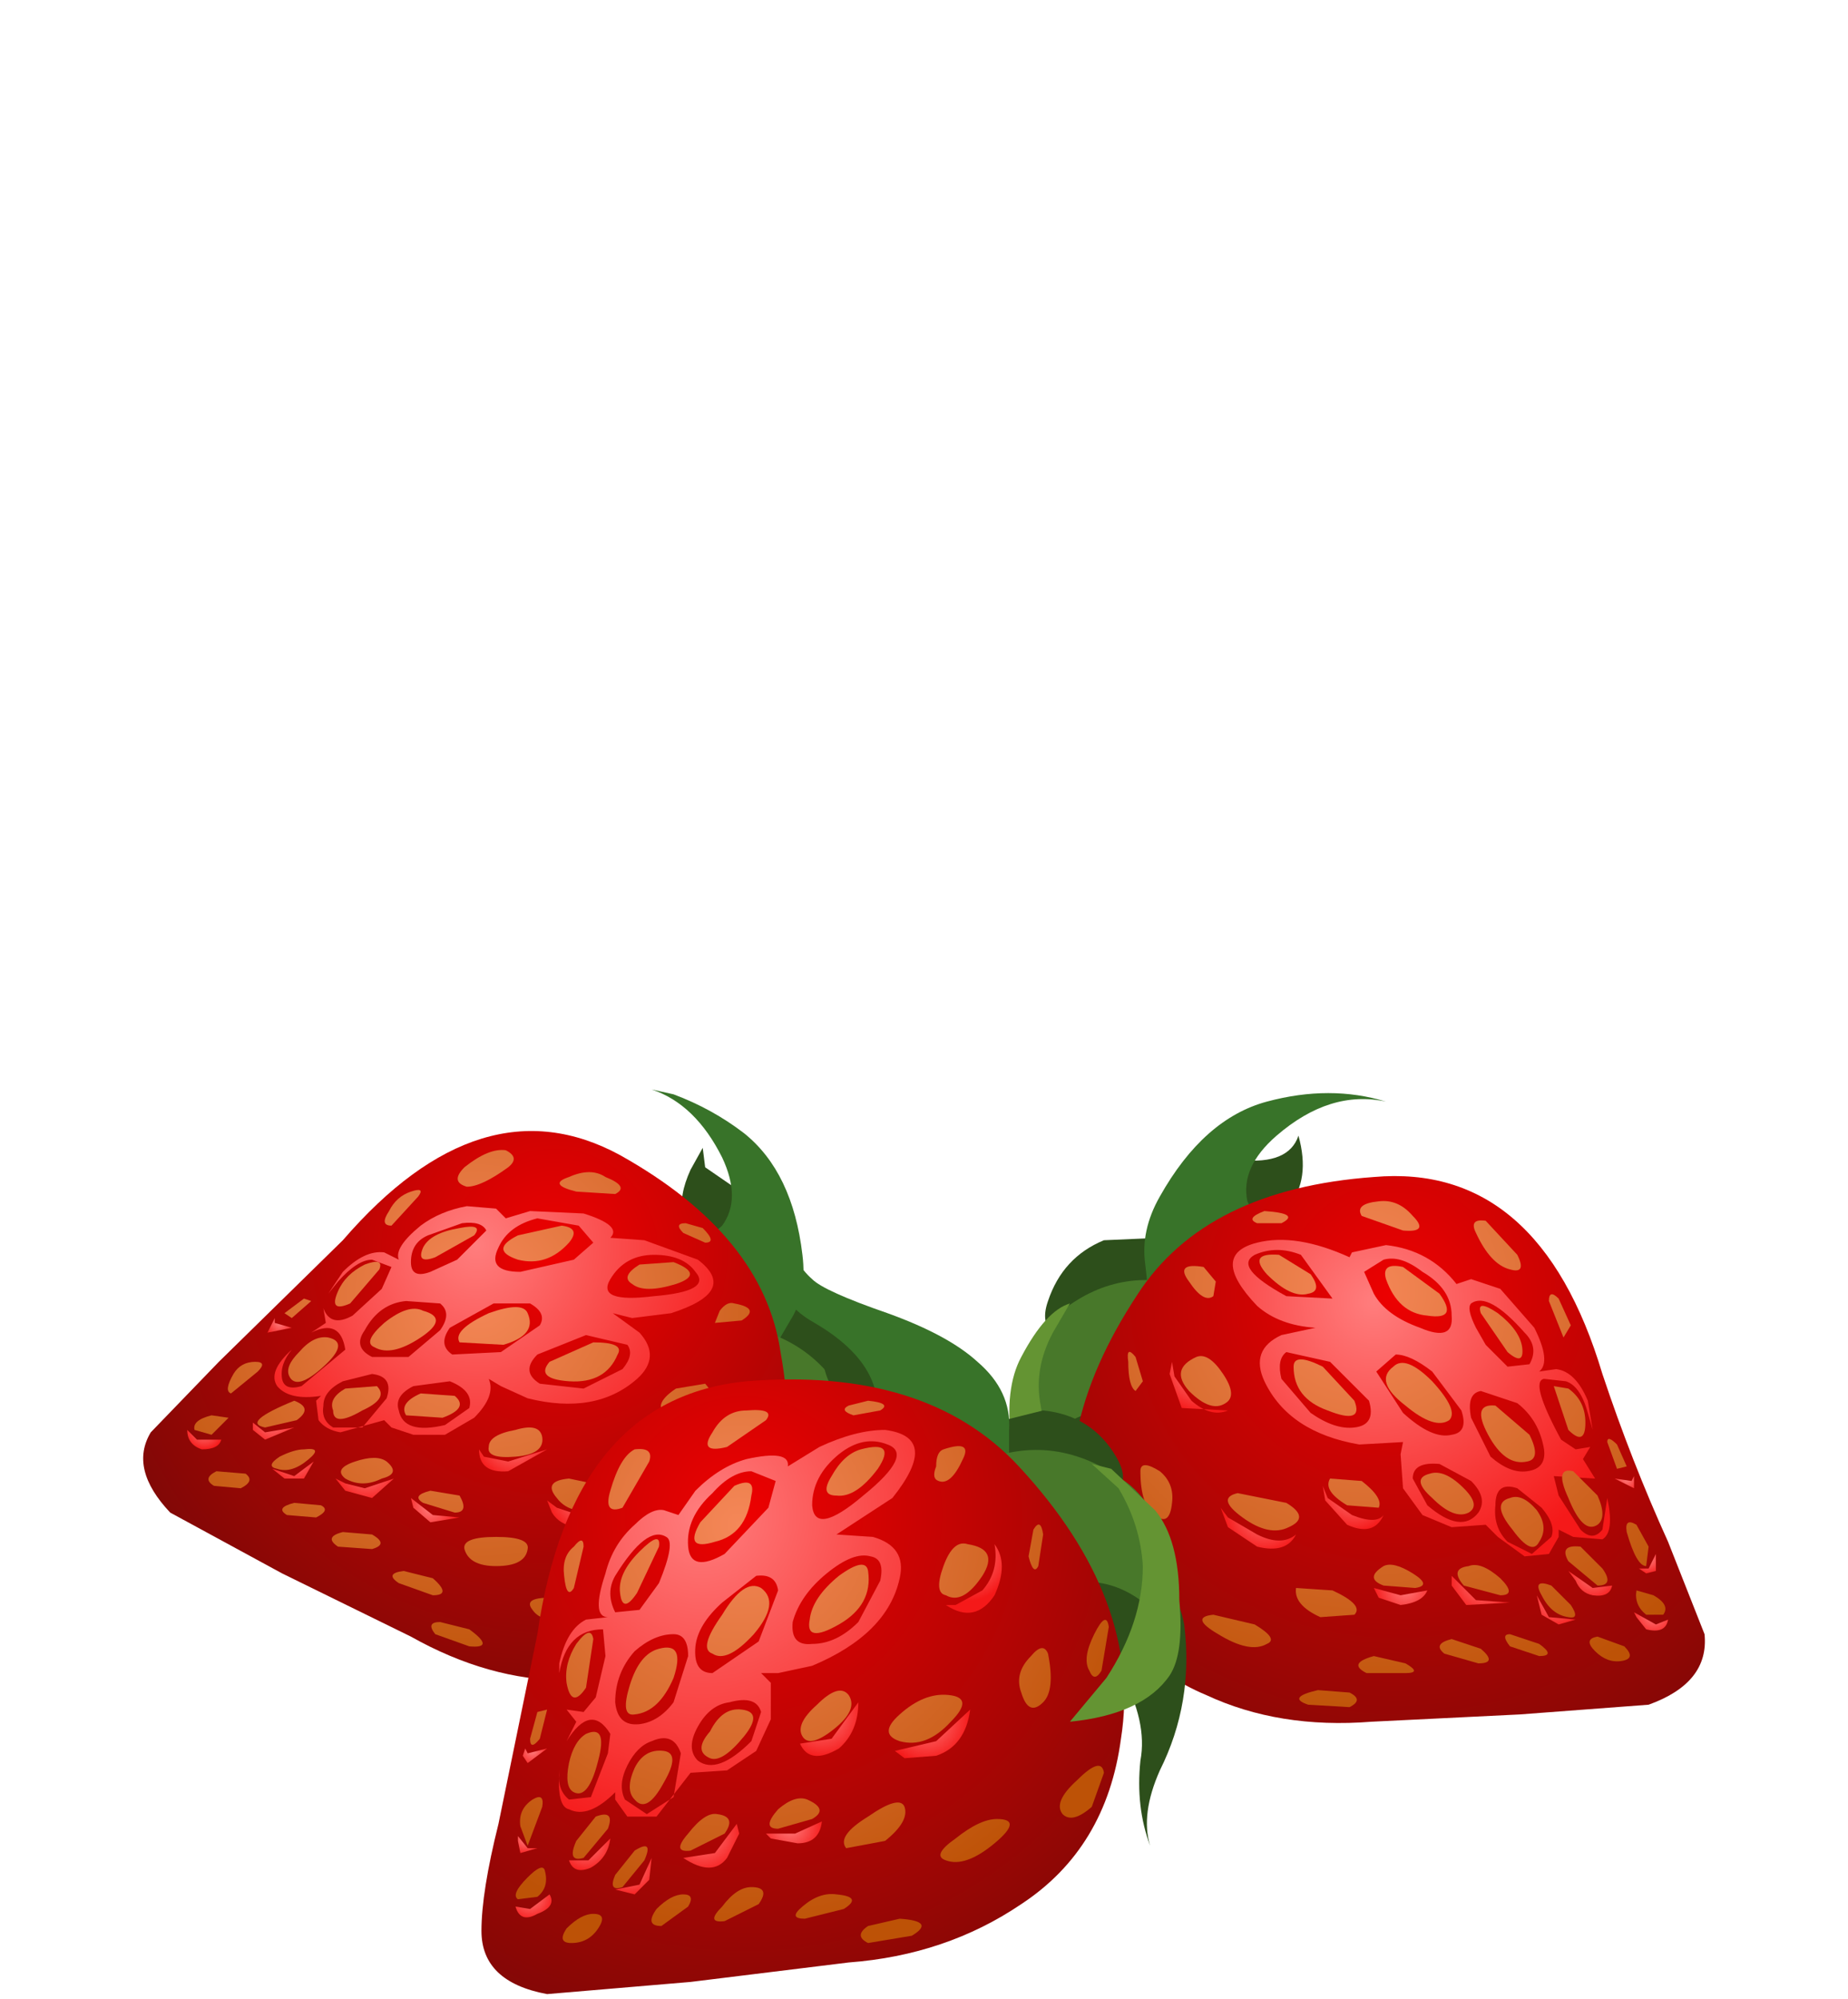 <?xml version="1.0" encoding="UTF-8" standalone="no"?>
<svg xmlns:xlink="http://www.w3.org/1999/xlink" height="41.1px" width="38.0px" xmlns="http://www.w3.org/2000/svg">
  <g transform="matrix(1.0, 0.0, 0.0, 1.0, 0.0, 0.0)">
    <use height="18.7" transform="matrix(1.0, 0.0, 0.0, 1.0, 2.95, 22.4)" width="32.1" xlink:href="#shape0"/>
  </g>
  <defs>
    <g id="shape0" transform="matrix(1.0, 0.0, 0.0, 1.0, -2.95, -22.4)">
      <path d="M15.8 26.55 L15.75 26.5 Q14.2 25.55 14.05 24.95 13.95 24.6 14.2 24.05 L14.45 23.6 14.5 24.0 15.3 24.55 Q15.85 24.75 15.95 25.4 L15.85 26.45 15.8 26.55 15.85 26.6 16.1 26.6 Q16.6 26.45 17.1 27.05 17.7 27.7 17.65 28.6 17.6 29.5 16.6 29.0 15.6 28.55 15.45 28.05 L15.6 27.1 15.8 26.55" fill="#2d4f1b" fill-rule="evenodd" stroke="none"/>
      <path d="M16.15 29.25 Q16.65 29.5 17.0 30.3 17.3 31.2 17.0 31.9 16.35 33.2 15.1 33.9 14.35 34.4 14.2 34.95 14.35 34.2 14.95 33.55 15.45 33.0 15.5 32.0 15.65 30.9 15.1 30.55 14.65 30.2 15.35 29.7 L16.15 29.25" fill="#2d4f1b" fill-rule="evenodd" stroke="none"/>
      <path d="M16.5 25.8 Q16.6 26.6 16.25 27.15 L15.55 28.35 14.5 27.3 Q13.55 26.2 13.95 26.0 L14.85 25.2 Q15.25 24.65 14.85 23.8 14.3 22.7 13.4 22.4 L13.85 22.5 Q14.65 22.8 15.3 23.3 16.3 24.1 16.5 25.8" fill="#387329" fill-rule="evenodd" stroke="none"/>
      <path d="M15.45 27.3 Q16.9 27.65 17.5 29.0 18.05 30.3 16.7 32.15 L16.55 31.05 Q16.15 30.0 14.85 30.0 13.6 29.95 14.4 28.6 L15.45 27.3" fill="#48782a" fill-rule="evenodd" stroke="none"/>
      <path d="M12.75 23.75 Q15.7 25.4 16.05 27.8 16.65 31.15 14.9 33.0 13.55 34.55 11.65 34.55 10.05 34.55 8.45 33.65 L5.8 32.35 3.5 31.1 Q2.65 30.2 3.1 29.45 L4.5 28.0 7.05 25.5 Q9.9 22.2 12.75 23.75" fill="url(#gradient0)" fill-rule="evenodd" stroke="none"/>
      <path d="M9.15 29.3 L9.65 28.95 Q9.75 28.6 9.25 28.4 L8.5 28.5 Q8.1 28.7 8.2 29.0 8.3 29.5 9.15 29.3 M6.65 28.9 Q6.6 29.2 6.85 29.35 L7.45 29.35 7.95 28.75 Q8.1 28.3 7.65 28.25 L7.05 28.4 Q6.65 28.6 6.65 28.9 M9.05 26.8 L8.35 26.75 Q7.8 26.8 7.5 27.35 7.25 27.7 7.65 27.9 L8.4 27.9 9.05 27.35 Q9.3 27.0 9.05 26.8 M10.9 26.8 L10.15 26.8 9.25 27.3 Q9.0 27.65 9.3 27.85 L10.3 27.8 11.1 27.25 Q11.25 27.0 10.9 26.8 M8.8 25.4 Q8.45 25.55 8.45 25.95 8.45 26.3 8.85 26.15 L9.4 25.9 10.0 25.3 Q9.9 25.1 9.5 25.15 L8.8 25.4 M11.1 28.45 L12.0 28.55 12.8 28.15 Q13.05 27.85 12.9 27.65 L12.05 27.45 11.05 27.85 Q10.7 28.2 11.1 28.45 M14.3 26.15 Q14.05 25.8 13.45 25.8 12.85 25.8 12.55 26.3 12.25 26.8 13.45 26.65 14.65 26.55 14.3 26.15 M12.2 25.55 L11.9 25.2 11.05 25.05 Q10.45 25.2 10.25 25.65 10.0 26.15 10.7 26.15 L11.8 25.9 12.2 25.55 M13.0 27.1 L12.6 27.0 13.15 27.4 Q13.6 27.9 13.1 28.35 12.25 29.1 10.85 28.75 L10.3 28.5 10.05 28.35 Q10.2 28.7 9.75 29.15 L9.15 29.5 8.5 29.5 8.05 29.35 7.9 29.2 7.0 29.45 Q6.7 29.4 6.55 29.2 L6.5 28.8 6.6 28.7 Q5.95 28.8 5.7 28.5 5.5 28.2 6.0 27.75 5.75 28.05 5.8 28.35 5.85 28.6 6.2 28.5 L7.1 27.75 Q7.0 27.1 6.4 27.4 L6.7 27.2 6.65 26.9 Q6.8 27.3 7.25 27.05 L7.85 26.5 8.05 26.05 7.65 25.9 Q7.35 25.9 6.95 26.35 L6.75 26.6 7.05 26.15 Q7.5 25.7 7.9 25.75 L8.2 25.9 Q8.1 25.65 8.65 25.2 9.05 24.9 9.6 24.8 L10.2 24.85 10.4 25.05 10.9 24.9 12.0 24.95 Q12.8 25.2 12.55 25.45 L13.25 25.5 14.35 25.9 Q15.2 26.55 13.8 27.0 L13.0 27.1" fill="url(#gradient1)" fill-rule="evenodd" stroke="none"/>
      <path d="M6.0 27.3 L5.5 27.4 5.65 27.1 5.65 27.2 6.0 27.3" fill="url(#gradient2)" fill-rule="evenodd" stroke="none"/>
      <path d="M9.85 29.8 L9.95 29.95 10.45 30.05 11.25 29.8 10.45 30.25 Q9.85 30.3 9.85 29.8" fill="url(#gradient3)" fill-rule="evenodd" stroke="none"/>
      <path d="M13.5 29.2 L13.7 29.3 14.25 29.3 14.9 28.75 Q14.95 29.2 14.4 29.5 L13.75 29.45 13.5 29.2" fill="url(#gradient4)" fill-rule="evenodd" stroke="none"/>
      <path d="M11.25 30.85 L11.45 31.0 12.05 31.2 12.85 31.0 Q12.45 31.55 11.85 31.4 11.5 31.35 11.35 31.1 L11.25 30.85" fill="url(#gradient5)" fill-rule="evenodd" stroke="none"/>
      <path d="M9.45 31.2 L8.85 31.3 8.5 31.0 8.45 30.8 8.9 31.15 9.45 31.2" fill="url(#gradient6)" fill-rule="evenodd" stroke="none"/>
      <path d="M8.1 30.4 L7.65 30.8 7.1 30.65 6.9 30.4 7.1 30.5 7.5 30.6 8.1 30.4" fill="url(#gradient7)" fill-rule="evenodd" stroke="none"/>
      <path d="M5.6 30.2 L6.05 30.35 6.45 30.05 6.25 30.4 5.85 30.4 5.6 30.2" fill="url(#gradient8)" fill-rule="evenodd" stroke="none"/>
      <path d="M4.55 29.6 Q4.5 29.8 4.15 29.8 3.85 29.7 3.85 29.4 L4.05 29.6 4.55 29.6" fill="url(#gradient9)" fill-rule="evenodd" stroke="none"/>
      <path d="M6.05 29.35 L5.45 29.6 5.2 29.4 5.2 29.25 5.45 29.45 6.05 29.35" fill="url(#gradient10)" fill-rule="evenodd" stroke="none"/>
      <path d="M10.45 24.0 Q9.9 24.4 9.6 24.4 9.25 24.3 9.55 24.0 10.05 23.6 10.4 23.65 10.7 23.8 10.45 24.0" fill="url(#gradient11)" fill-rule="evenodd" stroke="none"/>
      <path d="M11.7 25.55 Q11.25 26.05 10.65 25.9 10.05 25.7 10.65 25.4 L11.55 25.2 Q11.95 25.25 11.7 25.55" fill="url(#gradient12)" fill-rule="evenodd" stroke="none"/>
      <path d="M12.7 27.85 Q12.45 28.45 11.7 28.4 11.0 28.35 11.3 28.0 L12.2 27.6 Q12.85 27.6 12.7 27.85" fill="url(#gradient13)" fill-rule="evenodd" stroke="none"/>
      <path d="M12.65 30.6 Q13.05 30.9 12.45 31.0 11.75 31.2 11.45 30.8 11.15 30.45 11.7 30.4 L12.65 30.6" fill="url(#gradient14)" fill-rule="evenodd" stroke="none"/>
      <path d="M12.15 33.0 Q12.55 33.25 11.85 33.3 11.15 33.4 10.95 33.1 10.75 32.85 11.3 32.85 L12.15 33.0" fill="url(#gradient15)" fill-rule="evenodd" stroke="none"/>
      <path d="M9.75 25.4 L8.95 25.85 Q8.55 26.0 8.7 25.65 8.85 25.35 9.45 25.25 9.95 25.15 9.75 25.4" fill="url(#gradient16)" fill-rule="evenodd" stroke="none"/>
      <path d="M10.85 27.0 Q11.05 27.45 10.35 27.65 L9.45 27.6 Q9.3 27.35 10.05 27.0 10.75 26.75 10.85 27.0" fill="url(#gradient17)" fill-rule="evenodd" stroke="none"/>
      <path d="M11.15 29.55 Q11.2 29.9 10.6 29.95 10.0 30.0 10.05 29.75 10.05 29.5 10.6 29.4 11.1 29.25 11.15 29.55" fill="url(#gradient18)" fill-rule="evenodd" stroke="none"/>
      <path d="M10.85 31.85 Q10.8 32.2 10.2 32.2 9.65 32.2 9.55 31.85 9.5 31.6 10.2 31.6 10.9 31.6 10.85 31.85" fill="url(#gradient19)" fill-rule="evenodd" stroke="none"/>
      <path d="M9.65 33.5 Q10.2 33.9 9.65 33.85 L8.95 33.6 Q8.75 33.35 9.05 33.35 L9.65 33.5" fill="url(#gradient20)" fill-rule="evenodd" stroke="none"/>
      <path d="M7.8 26.1 L7.2 26.8 Q6.75 27.0 6.95 26.55 7.1 26.2 7.5 26.0 7.9 25.85 7.8 26.1" fill="url(#gradient21)" fill-rule="evenodd" stroke="none"/>
      <path d="M8.7 26.95 Q9.25 27.1 8.65 27.5 8.05 27.9 7.7 27.7 7.45 27.6 7.9 27.2 8.4 26.8 8.7 26.95" fill="url(#gradient22)" fill-rule="evenodd" stroke="none"/>
      <path d="M9.35 28.7 Q9.65 28.95 9.1 29.15 L8.35 29.1 Q8.2 28.85 8.65 28.65 L9.35 28.7" fill="url(#gradient23)" fill-rule="evenodd" stroke="none"/>
      <path d="M9.45 30.75 Q9.65 31.1 9.35 31.1 L8.7 30.9 Q8.45 30.75 8.85 30.65 L9.45 30.75" fill="url(#gradient24)" fill-rule="evenodd" stroke="none"/>
      <path d="M8.9 32.45 Q9.3 32.8 8.9 32.8 L8.2 32.55 Q7.9 32.35 8.3 32.3 L8.9 32.45" fill="url(#gradient25)" fill-rule="evenodd" stroke="none"/>
      <path d="M6.75 27.5 Q7.2 27.6 6.65 28.1 6.1 28.6 5.95 28.3 5.85 28.1 6.15 27.8 6.45 27.45 6.75 27.5" fill="url(#gradient26)" fill-rule="evenodd" stroke="none"/>
      <path d="M7.75 28.5 Q8.0 28.75 7.45 29.0 6.85 29.35 6.85 29.0 6.75 28.75 7.1 28.55 L7.75 28.5" fill="url(#gradient27)" fill-rule="evenodd" stroke="none"/>
      <path d="M7.95 30.05 Q8.25 30.3 7.85 30.4 7.45 30.6 7.1 30.4 6.85 30.2 7.3 30.05 7.75 29.9 7.95 30.05" fill="url(#gradient28)" fill-rule="evenodd" stroke="none"/>
      <path d="M7.65 31.55 Q8.0 31.75 7.65 31.85 L6.95 31.8 Q6.65 31.6 7.05 31.5 L7.65 31.55" fill="url(#gradient29)" fill-rule="evenodd" stroke="none"/>
      <path d="M6.05 28.8 Q6.45 28.95 6.1 29.2 L5.45 29.35 Q4.95 29.25 6.05 28.8" fill="url(#gradient30)" fill-rule="evenodd" stroke="none"/>
      <path d="M6.25 29.8 Q6.65 29.75 6.35 30.0 6.0 30.3 5.7 30.2 5.45 30.15 5.75 29.95 6.05 29.8 6.25 29.8" fill="url(#gradient31)" fill-rule="evenodd" stroke="none"/>
      <path d="M6.6 30.95 Q6.8 31.05 6.5 31.2 L5.9 31.15 Q5.65 31.0 6.05 30.9 L6.6 30.95" fill="url(#gradient32)" fill-rule="evenodd" stroke="none"/>
      <path d="M5.3 28.2 L4.75 28.65 Q4.6 28.6 4.8 28.25 4.95 28.0 5.25 28.0 5.5 28.0 5.3 28.2" fill="url(#gradient33)" fill-rule="evenodd" stroke="none"/>
      <path d="M4.7 29.15 L4.35 29.5 4.0 29.4 Q3.95 29.2 4.35 29.1 L4.7 29.15" fill="url(#gradient34)" fill-rule="evenodd" stroke="none"/>
      <path d="M5.05 30.3 Q5.25 30.45 4.95 30.6 L4.4 30.55 Q4.15 30.4 4.45 30.25 L5.05 30.3" fill="url(#gradient35)" fill-rule="evenodd" stroke="none"/>
      <path d="M6.4 26.75 L6.0 27.1 5.85 27.0 6.25 26.7 6.4 26.75" fill="url(#gradient36)" fill-rule="evenodd" stroke="none"/>
      <path d="M8.6 24.6 L8.05 25.2 Q7.8 25.2 8.0 24.9 8.15 24.6 8.45 24.5 8.75 24.4 8.6 24.6" fill="url(#gradient37)" fill-rule="evenodd" stroke="none"/>
      <path d="M12.45 24.2 Q12.95 24.4 12.65 24.55 L11.85 24.5 Q11.25 24.35 11.7 24.2 12.15 24.0 12.45 24.2" fill="url(#gradient38)" fill-rule="evenodd" stroke="none"/>
      <path d="M13.85 25.95 Q14.5 26.2 13.9 26.4 13.25 26.6 13.0 26.4 12.75 26.25 13.15 26.0 L13.85 25.95" fill="url(#gradient39)" fill-rule="evenodd" stroke="none"/>
      <path d="M14.5 28.45 Q14.9 28.9 14.4 29.15 L13.65 29.05 Q13.45 28.85 13.9 28.55 L14.5 28.45" fill="url(#gradient40)" fill-rule="evenodd" stroke="none"/>
      <path d="M14.6 31.0 L14.05 31.65 Q13.65 31.75 13.8 31.3 L14.3 30.85 Q14.7 30.75 14.6 31.0" fill="url(#gradient41)" fill-rule="evenodd" stroke="none"/>
      <path d="M14.25 33.35 L13.65 33.75 Q13.25 33.85 13.2 33.6 13.15 33.3 13.8 33.2 14.45 33.05 14.25 33.35" fill="url(#gradient42)" fill-rule="evenodd" stroke="none"/>
      <path d="M14.45 25.25 Q14.75 25.55 14.5 25.55 L14.05 25.35 Q13.85 25.15 14.1 25.15 L14.45 25.25" fill="url(#gradient43)" fill-rule="evenodd" stroke="none"/>
      <path d="M15.1 26.8 Q15.65 26.9 15.25 27.15 L14.7 27.2 14.8 26.95 Q14.95 26.75 15.1 26.8" fill="url(#gradient44)" fill-rule="evenodd" stroke="none"/>
      <path d="M15.75 29.1 L15.35 29.6 Q15.15 29.6 15.25 29.3 L15.65 28.95 Q15.85 28.8 15.75 29.1" fill="url(#gradient45)" fill-rule="evenodd" stroke="none"/>
      <path d="M15.8 31.2 L15.25 31.8 15.05 31.6 Q15.05 31.4 15.5 31.15 15.95 30.9 15.8 31.2" fill="url(#gradient46)" fill-rule="evenodd" stroke="none"/>
      <path d="M14.25 32.2 Q16.05 32.0 16.95 30.6 17.65 29.6 17.25 28.5 L17.45 28.8 17.7 29.9 Q17.75 30.6 17.2 31.5 L16.2 32.55 14.95 32.5 14.25 32.2" fill="#649433" fill-rule="evenodd" stroke="none"/>
      <path d="M26.7 23.35 Q26.95 24.25 26.5 24.8 26.1 25.25 24.25 25.55 L24.2 25.6 23.85 27.15 Q23.5 27.55 22.45 27.6 21.25 27.6 21.55 26.75 21.85 25.85 22.7 25.5 L23.85 25.45 24.2 25.6 24.2 25.45 Q24.2 24.9 24.5 24.4 24.9 23.8 25.5 23.85 26.5 23.95 26.7 23.35" fill="#2d4f1b" fill-rule="evenodd" stroke="none"/>
      <path d="M22.7 28.0 Q24.1 29.4 23.2 29.6 22.55 29.8 22.15 30.8 21.85 31.85 22.05 32.55 L22.2 34.2 Q22.3 33.6 21.75 32.8 20.85 31.65 20.85 30.15 20.8 29.35 21.45 28.6 22.1 28.0 22.7 28.0" fill="#2d4f1b" fill-rule="evenodd" stroke="none"/>
      <path d="M23.7 27.35 L23.55 26.0 Q23.45 25.3 23.85 24.6 24.75 23.0 26.05 22.65 27.35 22.3 28.5 22.65 27.35 22.4 26.25 23.35 25.5 24.0 25.65 24.7 L26.2 25.8 Q26.65 26.45 23.7 27.35" fill="#387329" fill-rule="evenodd" stroke="none"/>
      <path d="M24.25 26.4 L24.65 28.1 Q24.85 29.7 23.65 29.2 22.4 28.7 21.6 29.55 L21.0 30.45 Q20.85 29.9 20.85 29.2 20.85 27.8 21.55 27.2 22.75 26.05 24.25 26.4" fill="#48782a" fill-rule="evenodd" stroke="none"/>
      <path d="M34.3 31.7 L35.05 33.6 Q35.15 34.6 33.9 35.05 L31.25 35.25 28.2 35.4 Q26.3 35.55 24.8 34.85 23.0 34.1 22.3 32.05 21.45 29.55 23.4 26.6 24.8 24.45 28.25 24.2 31.65 23.9 32.95 28.25 33.55 30.05 34.3 31.7" fill="url(#gradient47)" fill-rule="evenodd" stroke="none"/>
      <path d="M27.8 25.75 L28.5 25.6 Q29.4 25.7 29.95 26.4 L30.25 26.3 30.85 26.5 31.55 27.3 Q31.9 28.0 31.65 28.2 L32.0 28.15 Q32.4 28.2 32.65 28.8 L32.75 29.4 32.65 29.05 Q32.5 28.5 32.2 28.4 L31.75 28.35 Q31.45 28.4 32.1 29.6 L32.4 29.8 32.7 29.75 32.55 30.0 32.8 30.4 31.95 30.35 32.05 30.75 32.5 31.45 Q32.75 31.7 32.95 31.45 L33.05 30.8 Q33.2 31.5 32.95 31.65 L32.35 31.6 32.05 31.45 32.05 31.6 31.85 31.95 31.35 32.0 30.8 31.6 30.55 31.35 29.85 31.4 29.25 31.15 28.85 30.6 28.8 29.9 28.85 29.65 27.95 29.7 Q26.5 29.45 26.0 28.4 25.7 27.75 26.35 27.45 L27.05 27.3 Q26.3 27.25 25.85 26.85 24.85 25.8 25.85 25.55 26.65 25.35 27.75 25.85 L27.8 25.75 M28.05 26.15 L28.25 26.6 Q28.5 27.05 29.2 27.3 29.9 27.6 29.85 27.05 29.85 26.5 29.25 26.15 28.8 25.8 28.45 25.9 L28.05 26.15 M30.55 27.65 L31.0 28.1 31.45 28.05 Q31.65 27.7 31.35 27.4 30.6 26.55 30.25 26.8 30.15 26.9 30.35 27.3 L30.55 27.65 M30.25 29.15 L30.65 29.95 Q31.05 30.3 31.4 30.25 31.8 30.2 31.75 29.8 31.65 29.2 31.2 28.85 L30.45 28.6 Q30.15 28.65 30.25 29.15 M29.45 28.2 Q29.0 27.85 28.7 27.85 L28.3 28.2 28.85 29.05 Q29.45 29.6 29.85 29.5 30.2 29.45 30.05 29.0 L29.45 28.2 M27.35 28.0 L26.45 27.8 Q26.25 27.95 26.35 28.35 L26.95 29.05 Q27.45 29.4 27.85 29.35 28.3 29.3 28.15 28.8 L27.35 28.0 M31.0 31.7 L31.5 31.95 31.9 31.6 Q32.0 31.35 31.7 31.0 L31.2 30.6 Q30.75 30.45 30.75 30.95 30.7 31.4 31.0 31.7 M29.6 30.1 Q29.05 30.05 29.05 30.4 L29.35 30.95 Q30.05 31.55 30.4 31.1 30.6 30.8 30.25 30.45 L29.6 30.1 M25.8 25.8 Q25.35 26.05 26.45 26.65 L27.4 26.7 26.75 25.8 Q26.25 25.6 25.8 25.8" fill="url(#gradient48)" fill-rule="evenodd" stroke="none"/>
      <path d="M33.2 30.4 L33.55 30.45 33.6 30.35 33.6 30.6 33.2 30.4" fill="url(#gradient49)" fill-rule="evenodd" stroke="none"/>
      <path d="M28.45 31.15 Q28.25 31.6 27.7 31.35 L27.25 30.85 27.2 30.55 27.3 30.8 27.8 31.15 Q28.3 31.35 28.45 31.15" fill="url(#gradient50)" fill-rule="evenodd" stroke="none"/>
      <path d="M25.25 29.0 L24.3 28.95 24.05 28.25 24.1 28.0 24.15 28.3 24.5 28.8 Q24.9 29.15 25.25 29.0" fill="url(#gradient51)" fill-rule="evenodd" stroke="none"/>
      <path d="M26.65 31.55 Q26.45 31.95 25.85 31.8 L25.25 31.4 25.1 31.0 25.25 31.2 25.85 31.55 Q26.35 31.8 26.65 31.55" fill="url(#gradient52)" fill-rule="evenodd" stroke="none"/>
      <path d="M28.25 32.65 L28.8 32.8 29.35 32.7 Q29.25 32.95 28.8 33.0 L28.35 32.85 28.25 32.65" fill="url(#gradient53)" fill-rule="evenodd" stroke="none"/>
      <path d="M29.85 32.4 L30.05 32.6 30.35 32.9 31.05 32.95 30.15 33.0 29.85 32.6 29.85 32.4" fill="url(#gradient54)" fill-rule="evenodd" stroke="none"/>
      <path d="M31.6 32.8 L31.85 33.25 32.4 33.3 32.05 33.4 31.7 33.2 31.6 32.8" fill="url(#gradient55)" fill-rule="evenodd" stroke="none"/>
      <path d="M33.6 33.15 L34.05 33.4 34.3 33.3 Q34.25 33.6 33.85 33.5 L33.65 33.25 33.6 33.15" fill="url(#gradient56)" fill-rule="evenodd" stroke="none"/>
      <path d="M32.25 32.3 L32.75 32.65 33.15 32.6 Q33.1 32.85 32.75 32.8 32.5 32.75 32.4 32.5 L32.25 32.3" fill="url(#gradient57)" fill-rule="evenodd" stroke="none"/>
      <path d="M34.05 31.95 L34.05 32.3 33.85 32.35 33.7 32.25 33.9 32.25 34.05 31.95" fill="url(#gradient58)" fill-rule="evenodd" stroke="none"/>
      <path d="M30.35 25.35 Q30.2 25.05 30.55 25.1 L31.2 25.8 Q31.4 26.2 31.05 26.1 30.65 26.0 30.35 25.35" fill="url(#gradient59)" fill-rule="evenodd" stroke="none"/>
      <path d="M28.5 26.3 Q28.4 25.95 28.85 26.05 L29.6 26.6 Q30.0 27.15 29.35 27.05 28.75 27.0 28.5 26.3" fill="url(#gradient60)" fill-rule="evenodd" stroke="none"/>
      <path d="M26.6 28.1 Q26.6 27.8 27.2 28.1 L27.85 28.8 Q28.05 29.3 27.3 29.0 26.6 28.75 26.6 28.1" fill="url(#gradient61)" fill-rule="evenodd" stroke="none"/>
      <path d="M25.45 30.7 L26.45 30.9 Q26.95 31.2 26.5 31.4 26.1 31.6 25.55 31.2 25.0 30.8 25.45 30.7" fill="url(#gradient62)" fill-rule="evenodd" stroke="none"/>
      <path d="M24.95 33.2 L25.8 33.4 Q26.3 33.7 26.05 33.8 25.7 34.0 25.05 33.6 24.45 33.25 24.95 33.2" fill="url(#gradient63)" fill-rule="evenodd" stroke="none"/>
      <path d="M30.45 27.0 Q30.35 26.7 30.8 27.0 31.25 27.35 31.3 27.7 31.35 28.1 31.0 27.8 L30.45 27.0" fill="url(#gradient64)" fill-rule="evenodd" stroke="none"/>
      <path d="M28.65 28.1 Q28.9 27.85 29.45 28.4 30.0 29.0 29.8 29.2 29.5 29.4 28.9 28.9 28.25 28.4 28.65 28.1" fill="url(#gradient65)" fill-rule="evenodd" stroke="none"/>
      <path d="M27.35 30.4 L28.0 30.45 Q28.45 30.8 28.35 31.0 L27.7 30.95 Q27.2 30.65 27.35 30.4" fill="url(#gradient66)" fill-rule="evenodd" stroke="none"/>
      <path d="M26.65 32.65 L27.4 32.7 Q28.05 33.0 27.85 33.2 L27.15 33.25 Q26.6 33.0 26.65 32.65" fill="url(#gradient67)" fill-rule="evenodd" stroke="none"/>
      <path d="M27.1 34.75 L27.75 34.8 Q28.05 34.95 27.75 35.1 L26.9 35.05 Q26.45 34.9 27.1 34.75" fill="url(#gradient68)" fill-rule="evenodd" stroke="none"/>
      <path d="M31.95 28.5 L32.25 28.55 Q32.6 28.8 32.6 29.25 32.6 29.75 32.25 29.4 L31.95 28.5" fill="url(#gradient69)" fill-rule="evenodd" stroke="none"/>
      <path d="M30.75 28.9 L31.45 29.5 Q31.7 30.0 31.4 30.05 30.95 30.15 30.6 29.5 30.25 28.85 30.75 28.9" fill="url(#gradient70)" fill-rule="evenodd" stroke="none"/>
      <path d="M29.4 30.3 Q29.7 30.2 30.1 30.6 30.45 30.95 30.2 31.1 29.9 31.25 29.45 30.8 29.0 30.4 29.4 30.3" fill="url(#gradient71)" fill-rule="evenodd" stroke="none"/>
      <path d="M28.45 32.2 Q28.65 32.1 29.05 32.35 29.45 32.6 29.1 32.65 L28.45 32.6 Q28.05 32.45 28.45 32.2" fill="url(#gradient72)" fill-rule="evenodd" stroke="none"/>
      <path d="M28.25 34.05 L28.9 34.2 Q29.25 34.4 28.9 34.4 L28.1 34.4 Q27.7 34.2 28.25 34.05" fill="url(#gradient73)" fill-rule="evenodd" stroke="none"/>
      <path d="M32.35 30.25 L32.85 30.75 Q33.05 31.2 32.85 31.35 32.55 31.55 32.25 30.8 31.95 30.15 32.35 30.25" fill="url(#gradient74)" fill-rule="evenodd" stroke="none"/>
      <path d="M31.05 30.8 Q31.3 30.7 31.6 31.05 31.85 31.4 31.65 31.7 31.5 32.0 31.1 31.45 30.65 30.9 31.05 30.8" fill="url(#gradient75)" fill-rule="evenodd" stroke="none"/>
      <path d="M30.2 32.2 Q30.45 32.1 30.85 32.45 31.2 32.8 30.85 32.8 L30.1 32.6 Q29.8 32.25 30.2 32.2" fill="url(#gradient76)" fill-rule="evenodd" stroke="none"/>
      <path d="M29.85 33.7 L30.45 33.9 Q30.8 34.2 30.4 34.2 L29.7 34.0 Q29.45 33.8 29.85 33.7" fill="url(#gradient77)" fill-rule="evenodd" stroke="none"/>
      <path d="M32.5 31.8 L32.95 32.25 Q33.2 32.6 32.85 32.6 L32.25 32.1 Q32.05 31.75 32.5 31.8" fill="url(#gradient78)" fill-rule="evenodd" stroke="none"/>
      <path d="M31.9 32.6 L32.3 33.0 Q32.5 33.3 32.25 33.25 31.9 33.2 31.7 32.8 31.5 32.45 31.9 32.6" fill="url(#gradient79)" fill-rule="evenodd" stroke="none"/>
      <path d="M31.05 33.6 L31.65 33.8 Q32.0 34.05 31.65 34.05 L31.05 33.85 Q30.85 33.6 31.05 33.6" fill="url(#gradient80)" fill-rule="evenodd" stroke="none"/>
      <path d="M33.45 31.5 Q33.4 31.2 33.65 31.35 L33.9 31.8 33.85 32.2 Q33.65 32.2 33.45 31.5" fill="url(#gradient81)" fill-rule="evenodd" stroke="none"/>
      <path d="M33.65 32.7 L34.0 32.8 Q34.35 33.0 34.2 33.2 L33.85 33.2 Q33.6 33.0 33.65 32.7" fill="url(#gradient82)" fill-rule="evenodd" stroke="none"/>
      <path d="M32.85 33.65 L33.4 33.85 Q33.65 34.1 33.35 34.15 33.05 34.2 32.8 33.95 32.55 33.7 32.85 33.65" fill="url(#gradient83)" fill-rule="evenodd" stroke="none"/>
      <path d="M33.05 29.65 Q33.05 29.5 33.25 29.7 L33.45 30.15 33.25 30.2 33.05 29.65" fill="url(#gradient84)" fill-rule="evenodd" stroke="none"/>
      <path d="M31.85 26.75 Q31.85 26.5 32.05 26.7 L32.3 27.25 32.15 27.5 31.85 26.75" fill="url(#gradient85)" fill-rule="evenodd" stroke="none"/>
      <path d="M28.35 24.7 Q28.75 24.65 29.05 25.0 29.4 25.35 28.85 25.3 L28.0 25.0 Q27.85 24.75 28.35 24.7" fill="url(#gradient86)" fill-rule="evenodd" stroke="none"/>
      <path d="M26.3 25.8 L26.95 26.2 Q27.2 26.55 26.9 26.6 26.55 26.7 26.05 26.2 25.65 25.75 26.3 25.8" fill="url(#gradient87)" fill-rule="evenodd" stroke="none"/>
      <path d="M24.6 27.9 Q24.85 27.8 25.15 28.25 25.45 28.7 25.2 28.85 24.9 29.05 24.45 28.6 24.05 28.15 24.6 27.9" fill="url(#gradient88)" fill-rule="evenodd" stroke="none"/>
      <path d="M23.45 30.25 Q23.45 30.0 23.85 30.25 24.15 30.5 24.1 30.9 24.05 31.4 23.75 31.15 23.45 30.95 23.45 30.25" fill="url(#gradient89)" fill-rule="evenodd" stroke="none"/>
      <path d="M22.8 32.65 L23.3 32.7 Q23.85 33.05 23.7 33.3 L23.2 33.25 22.8 32.65" fill="url(#gradient90)" fill-rule="evenodd" stroke="none"/>
      <path d="M26.0 24.9 Q26.75 24.95 26.35 25.15 L25.85 25.15 Q25.6 25.05 26.0 24.9" fill="url(#gradient91)" fill-rule="evenodd" stroke="none"/>
      <path d="M24.75 26.05 L25.0 26.35 24.95 26.65 Q24.75 26.8 24.45 26.35 24.15 25.95 24.75 26.05" fill="url(#gradient92)" fill-rule="evenodd" stroke="none"/>
      <path d="M23.2 28.0 Q23.15 27.65 23.35 27.9 L23.5 28.4 23.35 28.6 Q23.2 28.5 23.2 28.0" fill="url(#gradient93)" fill-rule="evenodd" stroke="none"/>
      <path d="M22.25 29.95 Q22.2 29.6 22.5 30.05 L22.75 30.65 Q22.65 30.95 22.5 30.75 22.3 30.5 22.25 29.95" fill="url(#gradient94)" fill-rule="evenodd" stroke="none"/>
      <path d="M23.25 31.6 Q21.85 31.7 21.25 31.05 20.9 30.65 20.8 29.65 20.65 28.55 21.0 27.9 21.5 26.95 22.0 26.8 L21.65 27.4 Q21.25 28.15 21.4 28.9 21.55 30.0 22.45 30.9 L23.25 31.6" fill="#649433" fill-rule="evenodd" stroke="none"/>
      <path d="M19.9 29.05 L19.95 29.2 19.85 29.15 Q17.85 29.2 17.3 28.75 16.95 28.45 16.9 27.8 L16.95 27.15 17.25 27.4 18.25 27.6 Q18.85 27.6 19.4 28.05 19.85 28.5 19.9 29.05 M19.95 29.2 L20.05 29.25 20.45 29.25 21.45 29.0 Q22.45 29.1 22.95 29.95 23.45 30.8 22.2 30.95 L20.55 30.75 20.1 29.8 19.95 29.2" fill="#2d4f1b" fill-rule="evenodd" stroke="none"/>
      <path d="M23.35 31.9 Q24.2 32.55 24.35 33.4 24.55 35.0 23.85 36.4 23.45 37.3 23.65 37.95 23.35 37.15 23.45 36.2 23.6 35.4 23.05 34.4 22.45 33.35 21.7 33.3 21.05 33.25 21.45 32.4 L21.9 31.45 Q22.55 31.35 23.35 31.9" fill="#2d4f1b" fill-rule="evenodd" stroke="none"/>
      <path d="M20.75 30.95 L19.2 30.65 Q17.65 30.25 17.85 29.8 18.55 28.25 16.75 27.2 15.85 26.7 16.0 25.8 L16.3 25.0 16.25 25.4 Q16.3 25.95 16.7 26.3 16.95 26.55 18.25 27.0 19.5 27.45 20.1 28.0 20.8 28.6 20.75 29.4 L20.75 30.95" fill="#387329" fill-rule="evenodd" stroke="none"/>
      <path d="M20.05 30.1 Q21.6 29.4 23.05 30.4 23.85 30.9 24.15 32.4 L24.25 33.8 23.45 32.9 Q22.4 32.15 21.15 32.9 19.9 33.65 19.85 32.0 L20.05 30.1" fill="#48782a" fill-rule="evenodd" stroke="none"/>
      <path d="M20.95 30.15 Q23.5 32.9 23.05 35.75 22.75 38.0 21.0 39.15 19.45 40.2 17.45 40.35 L14.2 40.75 11.25 41.0 Q9.9 40.75 9.9 39.7 9.9 38.9 10.25 37.5 L11.05 33.6 Q11.75 28.75 15.35 28.4 19.05 28.1 20.95 30.15" fill="url(#gradient95)" fill-rule="evenodd" stroke="none"/>
      <path d="M12.9 36.3 Q12.7 36.7 12.85 37.0 L13.3 37.3 13.85 36.95 14.0 36.05 Q13.85 35.6 13.4 35.8 13.1 35.9 12.9 36.3 M14.15 34.05 Q14.15 33.6 13.85 33.6 13.45 33.6 13.05 33.95 12.65 34.4 12.65 35.0 12.7 35.5 13.15 35.45 13.55 35.4 13.85 35.0 L14.15 34.05 M13.15 33.1 L13.55 32.55 Q13.9 31.7 13.7 31.6 13.3 31.35 12.65 32.4 12.45 32.75 12.65 33.15 L13.15 33.1 M15.45 35.8 L15.65 35.2 Q15.55 34.85 15.0 35.0 14.6 35.05 14.35 35.5 14.1 35.95 14.35 36.2 14.75 36.5 15.45 35.8 M16.0 32.7 Q15.95 32.35 15.55 32.4 L14.85 32.95 Q14.35 33.4 14.3 33.85 14.25 34.4 14.65 34.4 L15.6 33.75 16.0 32.7 M17.65 33.35 L18.1 32.5 Q18.2 32.05 17.9 32.0 17.55 31.9 17.0 32.35 16.45 32.8 16.3 33.35 16.25 33.85 16.7 33.8 17.2 33.8 17.65 33.35 M18.25 29.7 Q17.75 29.5 17.25 29.9 16.7 30.35 16.7 30.95 16.75 31.6 17.75 30.75 18.8 29.9 18.25 29.7 M14.65 30.7 Q14.1 31.2 14.15 31.8 14.2 32.35 14.9 31.95 L15.8 31.0 15.95 30.45 15.45 30.25 Q15.05 30.25 14.65 30.7 M13.05 31.35 Q13.4 31.0 13.65 31.05 L13.95 31.15 14.3 30.65 Q14.8 30.15 15.35 30.0 16.25 29.8 16.2 30.15 L16.85 29.75 Q17.6 29.4 18.2 29.4 19.35 29.55 18.35 30.8 L17.2 31.55 17.95 31.6 Q18.65 31.8 18.5 32.45 18.25 33.6 16.7 34.25 L16.0 34.4 15.65 34.4 15.85 34.6 15.85 35.35 15.55 36.0 14.95 36.4 14.2 36.45 13.5 37.35 12.9 37.35 12.65 37.0 12.65 36.85 Q12.1 37.4 11.7 37.2 11.45 37.15 11.5 36.4 11.45 36.8 11.7 37.0 L12.15 36.95 12.5 36.05 12.55 35.65 Q12.15 35.0 11.65 35.8 L11.85 35.4 11.65 35.15 12.0 35.2 12.25 34.9 12.45 34.05 12.4 33.5 Q11.65 33.5 11.5 34.4 L11.5 34.8 11.5 34.2 Q11.65 33.5 12.05 33.3 L12.5 33.25 Q12.15 33.25 12.45 32.35 12.6 31.75 13.05 31.35" fill="url(#gradient96)" fill-rule="evenodd" stroke="none"/>
      <path d="M11.25 35.95 L10.85 36.25 10.75 36.1 10.8 35.95 10.85 36.05 11.25 35.95" fill="url(#gradient97)" fill-rule="evenodd" stroke="none"/>
      <path d="M16.45 35.85 L17.1 35.75 17.65 35.0 Q17.65 35.6 17.25 35.95 16.65 36.3 16.45 35.85" fill="url(#gradient98)" fill-rule="evenodd" stroke="none"/>
      <path d="M19.45 33.0 L19.65 33.0 20.2 32.7 Q20.55 32.3 20.45 31.75 20.75 32.15 20.45 32.8 20.05 33.4 19.45 33.0" fill="url(#gradient99)" fill-rule="evenodd" stroke="none"/>
      <path d="M18.4 36.0 L19.25 35.8 19.95 35.15 Q19.85 35.9 19.25 36.1 L18.6 36.15 18.4 36.0" fill="url(#gradient100)" fill-rule="evenodd" stroke="none"/>
      <path d="M16.9 37.45 Q16.85 37.9 16.4 37.9 L15.85 37.8 15.75 37.7 16.35 37.7 16.9 37.45" fill="url(#gradient101)" fill-rule="evenodd" stroke="none"/>
      <path d="M15.15 37.5 L15.2 37.7 14.95 38.2 Q14.65 38.6 14.05 38.2 L14.7 38.1 15.15 37.5" fill="url(#gradient102)" fill-rule="evenodd" stroke="none"/>
      <path d="M12.65 38.85 L13.15 38.75 13.4 38.2 13.35 38.65 13.05 38.95 12.65 38.85" fill="url(#gradient103)" fill-rule="evenodd" stroke="none"/>
      <path d="M11.3 38.95 Q11.45 39.2 11.05 39.35 10.7 39.55 10.6 39.2 L10.9 39.25 11.3 38.95" fill="url(#gradient104)" fill-rule="evenodd" stroke="none"/>
      <path d="M12.55 37.8 Q12.5 38.2 12.15 38.4 11.8 38.55 11.7 38.25 L12.1 38.25 12.55 37.8" fill="url(#gradient105)" fill-rule="evenodd" stroke="none"/>
      <path d="M10.65 37.75 L10.85 38.0 11.05 38.0 10.7 38.1 10.65 37.85 10.65 37.75" fill="url(#gradient106)" fill-rule="evenodd" stroke="none"/>
      <path d="M13.35 30.05 L12.8 31.0 Q12.4 31.15 12.55 30.65 12.75 29.95 13.05 29.8 13.45 29.75 13.35 30.05" fill="url(#gradient107)" fill-rule="evenodd" stroke="none"/>
      <path d="M15.45 30.75 Q15.35 31.55 14.7 31.7 14.05 31.9 14.4 31.3 L15.1 30.55 Q15.55 30.35 15.45 30.75" fill="url(#gradient108)" fill-rule="evenodd" stroke="none"/>
      <path d="M17.85 32.3 Q17.95 33.0 17.25 33.4 16.55 33.8 16.65 33.3 16.7 32.85 17.25 32.4 17.8 32.0 17.85 32.3" fill="url(#gradient109)" fill-rule="evenodd" stroke="none"/>
      <path d="M19.5 34.85 Q20.05 34.9 19.55 35.4 19.05 35.95 18.5 35.8 18.05 35.65 18.5 35.25 19.0 34.8 19.5 34.85" fill="url(#gradient110)" fill-rule="evenodd" stroke="none"/>
      <path d="M20.5 37.4 Q21.05 37.4 20.45 37.9 19.85 38.4 19.45 38.25 19.15 38.15 19.65 37.8 20.15 37.4 20.5 37.4" fill="url(#gradient111)" fill-rule="evenodd" stroke="none"/>
      <path d="M13.55 31.8 L13.1 32.75 Q12.8 33.2 12.75 32.75 12.7 32.35 13.15 31.9 13.6 31.45 13.55 31.8" fill="url(#gradient112)" fill-rule="evenodd" stroke="none"/>
      <path d="M15.65 32.65 Q16.05 32.95 15.5 33.6 14.95 34.2 14.65 34.0 14.35 33.9 14.85 33.2 15.3 32.45 15.65 32.65" fill="url(#gradient113)" fill-rule="evenodd" stroke="none"/>
      <path d="M17.45 34.85 Q17.65 35.15 17.15 35.55 16.65 35.95 16.5 35.7 16.35 35.45 16.8 35.05 17.25 34.6 17.45 34.85" fill="url(#gradient114)" fill-rule="evenodd" stroke="none"/>
      <path d="M18.6 37.15 Q18.7 37.45 18.2 37.85 L17.4 38.0 Q17.2 37.75 17.85 37.35 18.5 36.9 18.6 37.15" fill="url(#gradient115)" fill-rule="evenodd" stroke="none"/>
      <path d="M18.5 39.45 Q19.25 39.5 18.75 39.8 L17.85 39.95 Q17.55 39.8 17.85 39.6 L18.5 39.45" fill="url(#gradient116)" fill-rule="evenodd" stroke="none"/>
      <path d="M12.2 33.7 L12.05 34.7 Q11.75 35.15 11.65 34.6 11.6 34.2 11.85 33.8 12.15 33.4 12.2 33.7" fill="url(#gradient117)" fill-rule="evenodd" stroke="none"/>
      <path d="M13.55 33.9 Q14.1 33.75 13.85 34.5 13.55 35.2 13.05 35.25 12.75 35.3 12.95 34.65 13.15 34.0 13.55 33.9" fill="url(#gradient118)" fill-rule="evenodd" stroke="none"/>
      <path d="M15.25 35.15 Q15.7 35.2 15.3 35.7 14.85 36.25 14.6 36.15 14.25 36.0 14.6 35.6 14.85 35.1 15.25 35.15" fill="url(#gradient119)" fill-rule="evenodd" stroke="none"/>
      <path d="M16.6 37.0 Q17.05 37.2 16.7 37.4 L16.0 37.6 Q15.65 37.6 16.0 37.2 16.35 36.9 16.6 37.0" fill="url(#gradient120)" fill-rule="evenodd" stroke="none"/>
      <path d="M17.2 38.95 Q17.75 39.0 17.35 39.25 L16.55 39.45 Q16.2 39.45 16.5 39.2 16.85 38.9 17.2 38.95" fill="url(#gradient121)" fill-rule="evenodd" stroke="none"/>
      <path d="M12.05 35.65 Q12.5 35.45 12.3 36.2 12.1 37.0 11.8 36.85 11.6 36.75 11.7 36.25 11.8 35.8 12.05 35.65" fill="url(#gradient122)" fill-rule="evenodd" stroke="none"/>
      <path d="M13.65 36.0 Q14.0 36.05 13.65 36.65 13.3 37.3 13.05 37.0 12.85 36.8 13.05 36.35 13.25 35.95 13.65 36.0" fill="url(#gradient123)" fill-rule="evenodd" stroke="none"/>
      <path d="M14.75 37.3 Q15.15 37.35 14.9 37.7 L14.2 38.05 Q13.8 38.1 14.15 37.7 14.5 37.25 14.75 37.3" fill="url(#gradient124)" fill-rule="evenodd" stroke="none"/>
      <path d="M15.45 38.8 Q15.85 38.8 15.6 39.15 L14.9 39.5 Q14.5 39.55 14.85 39.2 15.15 38.8 15.45 38.8" fill="url(#gradient125)" fill-rule="evenodd" stroke="none"/>
      <path d="M12.25 37.35 Q12.65 37.2 12.5 37.6 L12.0 38.2 Q11.65 38.3 11.85 37.85 L12.25 37.35" fill="url(#gradient126)" fill-rule="evenodd" stroke="none"/>
      <path d="M13.05 38.05 Q13.45 37.8 13.25 38.25 L12.8 38.8 Q12.5 38.9 12.65 38.55 L13.05 38.05" fill="url(#gradient127)" fill-rule="evenodd" stroke="none"/>
      <path d="M14.05 38.95 Q14.3 38.95 14.15 39.2 L13.6 39.6 Q13.25 39.6 13.5 39.25 13.8 38.95 14.05 38.95" fill="url(#gradient128)" fill-rule="evenodd" stroke="none"/>
      <path d="M11.15 37.15 L10.85 37.95 10.7 37.55 Q10.65 37.2 10.95 37.0 11.2 36.85 11.15 37.15" fill="url(#gradient129)" fill-rule="evenodd" stroke="none"/>
      <path d="M11.2 38.45 Q11.3 38.8 11.05 39.0 L10.65 39.05 Q10.5 38.95 10.85 38.6 11.15 38.3 11.2 38.45" fill="url(#gradient130)" fill-rule="evenodd" stroke="none"/>
      <path d="M12.2 39.35 Q12.5 39.35 12.3 39.65 12.1 39.95 11.75 39.95 11.45 39.95 11.65 39.65 11.95 39.35 12.2 39.35" fill="url(#gradient131)" fill-rule="evenodd" stroke="none"/>
      <path d="M11.25 35.15 L11.1 35.75 Q10.9 36.0 10.9 35.75 L11.05 35.2 11.25 35.15" fill="url(#gradient132)" fill-rule="evenodd" stroke="none"/>
      <path d="M12.0 31.8 L11.8 32.65 Q11.65 32.9 11.6 32.4 11.55 32.0 11.8 31.8 12.0 31.55 12.0 31.8" fill="url(#gradient133)" fill-rule="evenodd" stroke="none"/>
      <path d="M15.35 29.0 Q15.95 28.95 15.75 29.2 L14.95 29.75 Q14.35 29.9 14.65 29.45 14.9 29.0 15.35 29.0" fill="url(#gradient134)" fill-rule="evenodd" stroke="none"/>
      <path d="M17.7 29.8 Q18.45 29.6 18.05 30.2 17.6 30.8 17.2 30.75 16.85 30.75 17.1 30.35 17.35 29.9 17.7 29.8" fill="url(#gradient135)" fill-rule="evenodd" stroke="none"/>
      <path d="M19.9 31.75 Q20.55 31.85 20.2 32.4 19.8 33.0 19.45 32.8 19.2 32.75 19.4 32.2 19.6 31.65 19.9 31.75" fill="url(#gradient136)" fill-rule="evenodd" stroke="none"/>
      <path d="M21.55 34.0 Q21.7 34.75 21.45 35.0 21.15 35.3 21.0 34.8 20.85 34.4 21.2 34.05 21.45 33.75 21.55 34.0" fill="url(#gradient137)" fill-rule="evenodd" stroke="none"/>
      <path d="M22.7 36.45 L22.45 37.15 Q22.05 37.5 21.85 37.3 21.65 37.05 22.15 36.6 22.65 36.1 22.7 36.45" fill="url(#gradient138)" fill-rule="evenodd" stroke="none"/>
      <path d="M17.85 28.8 Q18.35 28.85 18.1 29.0 L17.55 29.1 Q17.25 29.0 17.45 28.9 L17.85 28.8" fill="url(#gradient139)" fill-rule="evenodd" stroke="none"/>
      <path d="M19.4 29.8 Q20.0 29.6 19.8 30.0 19.55 30.55 19.3 30.45 19.15 30.4 19.25 30.15 19.25 29.85 19.4 29.8" fill="url(#gradient140)" fill-rule="evenodd" stroke="none"/>
      <path d="M21.45 31.55 L21.35 32.2 Q21.25 32.4 21.15 32.0 L21.25 31.45 Q21.4 31.2 21.45 31.55" fill="url(#gradient141)" fill-rule="evenodd" stroke="none"/>
      <path d="M22.8 33.45 L22.65 34.35 Q22.5 34.6 22.4 34.35 22.25 34.1 22.5 33.6 22.75 33.1 22.8 33.45" fill="url(#gradient142)" fill-rule="evenodd" stroke="none"/>
      <path d="M23.5 32.2 Q23.45 31.35 23.0 30.6 L22.45 30.1 22.85 30.2 23.75 31.05 Q24.25 31.65 24.25 32.9 24.35 34.0 24.05 34.45 23.5 35.25 22.0 35.4 L22.75 34.5 Q23.5 33.35 23.5 32.2" fill="#649433" fill-rule="evenodd" stroke="none"/>
    </g>
    <radialGradient cx="0" cy="0" gradientTransform="matrix(-0.002, 0.012, 0.012, 0.002, 11.4, 25.75)" gradientUnits="userSpaceOnUse" id="gradient0" r="819.2" spreadMethod="pad">
      <stop offset="0.0" stop-color="#ed0101"/>
      <stop offset="1.0" stop-color="#7e0806"/>
    </radialGradient>
    <radialGradient cx="0" cy="0" gradientTransform="matrix(0.001, 0.007, 0.007, -0.001, 9.8, 25.6)" gradientUnits="userSpaceOnUse" id="gradient1" r="819.2" spreadMethod="pad">
      <stop offset="0.0" stop-color="#ff7d7d"/>
      <stop offset="1.0" stop-color="#f51919"/>
    </radialGradient>
    <radialGradient cx="0" cy="0" gradientTransform="matrix(-1.0E-4, 4.0E-4, 4.0E-4, 1.0E-4, 5.75, 27.2)" gradientUnits="userSpaceOnUse" id="gradient2" r="819.2" spreadMethod="pad">
      <stop offset="0.0" stop-color="#ff7d7d"/>
      <stop offset="1.0" stop-color="#f51919"/>
    </radialGradient>
    <radialGradient cx="0" cy="0" gradientTransform="matrix(-2.0E-4, 0.001, 0.001, 2.0E-4, 10.55, 29.6)" gradientUnits="userSpaceOnUse" id="gradient3" r="819.2" spreadMethod="pad">
      <stop offset="0.0" stop-color="#ff7d7d"/>
      <stop offset="1.0" stop-color="#f51919"/>
    </radialGradient>
    <radialGradient cx="0" cy="0" gradientTransform="matrix(-2.0E-4, 0.001, 0.001, 2.0E-4, 14.35, 28.7)" gradientUnits="userSpaceOnUse" id="gradient4" r="819.2" spreadMethod="pad">
      <stop offset="0.0" stop-color="#ff7d7d"/>
      <stop offset="1.0" stop-color="#f51919"/>
    </radialGradient>
    <radialGradient cx="0" cy="0" gradientTransform="matrix(-2.0E-4, 0.001, 0.001, 2.0E-4, 12.05, 30.75)" gradientUnits="userSpaceOnUse" id="gradient5" r="819.2" spreadMethod="pad">
      <stop offset="0.0" stop-color="#ff7d7d"/>
      <stop offset="1.0" stop-color="#f51919"/>
    </radialGradient>
    <radialGradient cx="0" cy="0" gradientTransform="matrix(-2.0E-4, 7.0E-4, 7.0E-4, 2.0E-4, 8.85, 31.0)" gradientUnits="userSpaceOnUse" id="gradient6" r="819.2" spreadMethod="pad">
      <stop offset="0.0" stop-color="#ff7d7d"/>
      <stop offset="1.0" stop-color="#f51919"/>
    </radialGradient>
    <radialGradient cx="0" cy="0" gradientTransform="matrix(-2.0E-4, 9.0E-4, 9.0E-4, 2.0E-4, 7.55, 30.2)" gradientUnits="userSpaceOnUse" id="gradient7" r="819.2" spreadMethod="pad">
      <stop offset="0.0" stop-color="#ff7d7d"/>
      <stop offset="1.0" stop-color="#f51919"/>
    </radialGradient>
    <radialGradient cx="0" cy="0" gradientTransform="matrix(-1.0E-4, 7.0E-4, 7.0E-4, 1.0E-4, 6.05, 30.0)" gradientUnits="userSpaceOnUse" id="gradient8" r="819.2" spreadMethod="pad">
      <stop offset="0.0" stop-color="#ff7d7d"/>
      <stop offset="1.0" stop-color="#f51919"/>
    </radialGradient>
    <radialGradient cx="0" cy="0" gradientTransform="matrix(-1.0E-4, 5.0E-4, 5.0E-4, 1.0E-4, 4.2, 29.4)" gradientUnits="userSpaceOnUse" id="gradient9" r="819.2" spreadMethod="pad">
      <stop offset="0.0" stop-color="#ff7d7d"/>
      <stop offset="1.0" stop-color="#f51919"/>
    </radialGradient>
    <radialGradient cx="0" cy="0" gradientTransform="matrix(-1.0E-4, 7.0E-4, 7.0E-4, 1.0E-4, 5.6, 29.2)" gradientUnits="userSpaceOnUse" id="gradient10" r="819.2" spreadMethod="pad">
      <stop offset="0.0" stop-color="#ff7d7d"/>
      <stop offset="1.0" stop-color="#f51919"/>
    </radialGradient>
    <radialGradient cx="0" cy="0" gradientTransform="matrix(-1.0E-4, 0.01, 0.01, 1.0E-4, 9.85, 26.65)" gradientUnits="userSpaceOnUse" id="gradient11" r="819.2" spreadMethod="pad">
      <stop offset="0.0" stop-color="#f58758"/>
      <stop offset="1.0" stop-color="#bd5206"/>
    </radialGradient>
    <radialGradient cx="0" cy="0" gradientTransform="matrix(-1.0E-4, 0.01, 0.01, 1.0E-4, 9.85, 26.65)" gradientUnits="userSpaceOnUse" id="gradient12" r="819.2" spreadMethod="pad">
      <stop offset="0.0" stop-color="#f58758"/>
      <stop offset="1.0" stop-color="#bd5206"/>
    </radialGradient>
    <radialGradient cx="0" cy="0" gradientTransform="matrix(-1.0E-4, 0.01, 0.01, 1.0E-4, 9.85, 26.65)" gradientUnits="userSpaceOnUse" id="gradient13" r="819.2" spreadMethod="pad">
      <stop offset="0.0" stop-color="#f58758"/>
      <stop offset="1.0" stop-color="#bd5206"/>
    </radialGradient>
    <radialGradient cx="0" cy="0" gradientTransform="matrix(-1.0E-4, 0.01, 0.01, 1.0E-4, 9.85, 26.65)" gradientUnits="userSpaceOnUse" id="gradient14" r="819.2" spreadMethod="pad">
      <stop offset="0.0" stop-color="#f58758"/>
      <stop offset="1.0" stop-color="#bd5206"/>
    </radialGradient>
    <radialGradient cx="0" cy="0" gradientTransform="matrix(-1.0E-4, 0.01, 0.01, 1.0E-4, 9.85, 26.65)" gradientUnits="userSpaceOnUse" id="gradient15" r="819.2" spreadMethod="pad">
      <stop offset="0.0" stop-color="#f58758"/>
      <stop offset="1.0" stop-color="#bd5206"/>
    </radialGradient>
    <radialGradient cx="0" cy="0" gradientTransform="matrix(-1.0E-4, 0.01, 0.01, 1.0E-4, 9.85, 26.65)" gradientUnits="userSpaceOnUse" id="gradient16" r="819.2" spreadMethod="pad">
      <stop offset="0.0" stop-color="#f58758"/>
      <stop offset="1.0" stop-color="#bd5206"/>
    </radialGradient>
    <radialGradient cx="0" cy="0" gradientTransform="matrix(-1.0E-4, 0.01, 0.01, 1.0E-4, 9.85, 26.65)" gradientUnits="userSpaceOnUse" id="gradient17" r="819.2" spreadMethod="pad">
      <stop offset="0.0" stop-color="#f58758"/>
      <stop offset="1.0" stop-color="#bd5206"/>
    </radialGradient>
    <radialGradient cx="0" cy="0" gradientTransform="matrix(-1.0E-4, 0.01, 0.01, 1.0E-4, 9.85, 26.65)" gradientUnits="userSpaceOnUse" id="gradient18" r="819.2" spreadMethod="pad">
      <stop offset="0.0" stop-color="#f58758"/>
      <stop offset="1.0" stop-color="#bd5206"/>
    </radialGradient>
    <radialGradient cx="0" cy="0" gradientTransform="matrix(-1.0E-4, 0.01, 0.01, 1.0E-4, 9.85, 26.65)" gradientUnits="userSpaceOnUse" id="gradient19" r="819.2" spreadMethod="pad">
      <stop offset="0.0" stop-color="#f58758"/>
      <stop offset="1.0" stop-color="#bd5206"/>
    </radialGradient>
    <radialGradient cx="0" cy="0" gradientTransform="matrix(-1.0E-4, 0.01, 0.01, 1.0E-4, 9.85, 26.65)" gradientUnits="userSpaceOnUse" id="gradient20" r="819.2" spreadMethod="pad">
      <stop offset="0.0" stop-color="#f58758"/>
      <stop offset="1.0" stop-color="#bd5206"/>
    </radialGradient>
    <radialGradient cx="0" cy="0" gradientTransform="matrix(-1.0E-4, 0.01, 0.01, 1.0E-4, 9.85, 26.65)" gradientUnits="userSpaceOnUse" id="gradient21" r="819.2" spreadMethod="pad">
      <stop offset="0.0" stop-color="#f58758"/>
      <stop offset="1.0" stop-color="#bd5206"/>
    </radialGradient>
    <radialGradient cx="0" cy="0" gradientTransform="matrix(-1.0E-4, 0.01, 0.01, 1.0E-4, 9.85, 26.65)" gradientUnits="userSpaceOnUse" id="gradient22" r="819.2" spreadMethod="pad">
      <stop offset="0.0" stop-color="#f58758"/>
      <stop offset="1.0" stop-color="#bd5206"/>
    </radialGradient>
    <radialGradient cx="0" cy="0" gradientTransform="matrix(-1.0E-4, 0.01, 0.01, 1.0E-4, 9.85, 26.65)" gradientUnits="userSpaceOnUse" id="gradient23" r="819.2" spreadMethod="pad">
      <stop offset="0.0" stop-color="#f58758"/>
      <stop offset="1.0" stop-color="#bd5206"/>
    </radialGradient>
    <radialGradient cx="0" cy="0" gradientTransform="matrix(-1.0E-4, 0.01, 0.01, 1.0E-4, 9.85, 26.65)" gradientUnits="userSpaceOnUse" id="gradient24" r="819.2" spreadMethod="pad">
      <stop offset="0.0" stop-color="#f58758"/>
      <stop offset="1.0" stop-color="#bd5206"/>
    </radialGradient>
    <radialGradient cx="0" cy="0" gradientTransform="matrix(-1.0E-4, 0.01, 0.01, 1.0E-4, 9.85, 26.65)" gradientUnits="userSpaceOnUse" id="gradient25" r="819.2" spreadMethod="pad">
      <stop offset="0.0" stop-color="#f58758"/>
      <stop offset="1.0" stop-color="#bd5206"/>
    </radialGradient>
    <radialGradient cx="0" cy="0" gradientTransform="matrix(-1.0E-4, 0.01, 0.01, 1.0E-4, 9.85, 26.65)" gradientUnits="userSpaceOnUse" id="gradient26" r="819.2" spreadMethod="pad">
      <stop offset="0.0" stop-color="#f58758"/>
      <stop offset="1.0" stop-color="#bd5206"/>
    </radialGradient>
    <radialGradient cx="0" cy="0" gradientTransform="matrix(-1.0E-4, 0.01, 0.01, 1.0E-4, 9.85, 26.65)" gradientUnits="userSpaceOnUse" id="gradient27" r="819.2" spreadMethod="pad">
      <stop offset="0.0" stop-color="#f58758"/>
      <stop offset="1.0" stop-color="#bd5206"/>
    </radialGradient>
    <radialGradient cx="0" cy="0" gradientTransform="matrix(-1.0E-4, 0.01, 0.01, 1.0E-4, 9.85, 26.65)" gradientUnits="userSpaceOnUse" id="gradient28" r="819.2" spreadMethod="pad">
      <stop offset="0.0" stop-color="#f58758"/>
      <stop offset="1.0" stop-color="#bd5206"/>
    </radialGradient>
    <radialGradient cx="0" cy="0" gradientTransform="matrix(-1.0E-4, 0.01, 0.01, 1.0E-4, 9.85, 26.65)" gradientUnits="userSpaceOnUse" id="gradient29" r="819.2" spreadMethod="pad">
      <stop offset="0.0" stop-color="#f58758"/>
      <stop offset="1.0" stop-color="#bd5206"/>
    </radialGradient>
    <radialGradient cx="0" cy="0" gradientTransform="matrix(-1.0E-4, 0.01, 0.01, 1.0E-4, 9.85, 26.65)" gradientUnits="userSpaceOnUse" id="gradient30" r="819.2" spreadMethod="pad">
      <stop offset="0.0" stop-color="#f58758"/>
      <stop offset="1.0" stop-color="#bd5206"/>
    </radialGradient>
    <radialGradient cx="0" cy="0" gradientTransform="matrix(-1.0E-4, 0.01, 0.01, 1.0E-4, 9.85, 26.65)" gradientUnits="userSpaceOnUse" id="gradient31" r="819.2" spreadMethod="pad">
      <stop offset="0.0" stop-color="#f58758"/>
      <stop offset="1.0" stop-color="#bd5206"/>
    </radialGradient>
    <radialGradient cx="0" cy="0" gradientTransform="matrix(-1.0E-4, 0.01, 0.01, 1.0E-4, 9.85, 26.65)" gradientUnits="userSpaceOnUse" id="gradient32" r="819.2" spreadMethod="pad">
      <stop offset="0.0" stop-color="#f58758"/>
      <stop offset="1.0" stop-color="#bd5206"/>
    </radialGradient>
    <radialGradient cx="0" cy="0" gradientTransform="matrix(-1.0E-4, 0.01, 0.01, 1.0E-4, 9.85, 26.65)" gradientUnits="userSpaceOnUse" id="gradient33" r="819.2" spreadMethod="pad">
      <stop offset="0.0" stop-color="#f58758"/>
      <stop offset="1.0" stop-color="#bd5206"/>
    </radialGradient>
    <radialGradient cx="0" cy="0" gradientTransform="matrix(-1.0E-4, 0.01, 0.01, 1.0E-4, 9.85, 26.65)" gradientUnits="userSpaceOnUse" id="gradient34" r="819.2" spreadMethod="pad">
      <stop offset="0.0" stop-color="#f58758"/>
      <stop offset="1.0" stop-color="#bd5206"/>
    </radialGradient>
    <radialGradient cx="0" cy="0" gradientTransform="matrix(-1.0E-4, 0.01, 0.01, 1.0E-4, 9.85, 26.65)" gradientUnits="userSpaceOnUse" id="gradient35" r="819.2" spreadMethod="pad">
      <stop offset="0.0" stop-color="#f58758"/>
      <stop offset="1.0" stop-color="#bd5206"/>
    </radialGradient>
    <radialGradient cx="0" cy="0" gradientTransform="matrix(-1.0E-4, 0.01, 0.01, 1.0E-4, 9.85, 26.65)" gradientUnits="userSpaceOnUse" id="gradient36" r="819.2" spreadMethod="pad">
      <stop offset="0.0" stop-color="#f58758"/>
      <stop offset="1.0" stop-color="#bd5206"/>
    </radialGradient>
    <radialGradient cx="0" cy="0" gradientTransform="matrix(-1.0E-4, 0.01, 0.01, 1.0E-4, 9.85, 26.65)" gradientUnits="userSpaceOnUse" id="gradient37" r="819.2" spreadMethod="pad">
      <stop offset="0.0" stop-color="#f58758"/>
      <stop offset="1.0" stop-color="#bd5206"/>
    </radialGradient>
    <radialGradient cx="0" cy="0" gradientTransform="matrix(-1.0E-4, 0.01, 0.01, 1.0E-4, 9.85, 26.65)" gradientUnits="userSpaceOnUse" id="gradient38" r="819.2" spreadMethod="pad">
      <stop offset="0.0" stop-color="#f58758"/>
      <stop offset="1.0" stop-color="#bd5206"/>
    </radialGradient>
    <radialGradient cx="0" cy="0" gradientTransform="matrix(-1.0E-4, 0.01, 0.01, 1.0E-4, 9.85, 26.65)" gradientUnits="userSpaceOnUse" id="gradient39" r="819.2" spreadMethod="pad">
      <stop offset="0.0" stop-color="#f58758"/>
      <stop offset="1.0" stop-color="#bd5206"/>
    </radialGradient>
    <radialGradient cx="0" cy="0" gradientTransform="matrix(-1.0E-4, 0.01, 0.01, 1.0E-4, 9.85, 26.65)" gradientUnits="userSpaceOnUse" id="gradient40" r="819.2" spreadMethod="pad">
      <stop offset="0.0" stop-color="#f58758"/>
      <stop offset="1.0" stop-color="#bd5206"/>
    </radialGradient>
    <radialGradient cx="0" cy="0" gradientTransform="matrix(-1.0E-4, 0.01, 0.01, 1.0E-4, 9.85, 26.65)" gradientUnits="userSpaceOnUse" id="gradient41" r="819.2" spreadMethod="pad">
      <stop offset="0.0" stop-color="#f58758"/>
      <stop offset="1.0" stop-color="#bd5206"/>
    </radialGradient>
    <radialGradient cx="0" cy="0" gradientTransform="matrix(-1.0E-4, 0.01, 0.01, 1.0E-4, 9.85, 26.65)" gradientUnits="userSpaceOnUse" id="gradient42" r="819.2" spreadMethod="pad">
      <stop offset="0.0" stop-color="#f58758"/>
      <stop offset="1.0" stop-color="#bd5206"/>
    </radialGradient>
    <radialGradient cx="0" cy="0" gradientTransform="matrix(-1.0E-4, 0.01, 0.01, 1.0E-4, 9.85, 26.65)" gradientUnits="userSpaceOnUse" id="gradient43" r="819.2" spreadMethod="pad">
      <stop offset="0.0" stop-color="#f58758"/>
      <stop offset="1.0" stop-color="#bd5206"/>
    </radialGradient>
    <radialGradient cx="0" cy="0" gradientTransform="matrix(-1.0E-4, 0.01, 0.01, 1.0E-4, 9.85, 26.65)" gradientUnits="userSpaceOnUse" id="gradient44" r="819.2" spreadMethod="pad">
      <stop offset="0.0" stop-color="#f58758"/>
      <stop offset="1.0" stop-color="#bd5206"/>
    </radialGradient>
    <radialGradient cx="0" cy="0" gradientTransform="matrix(-1.0E-4, 0.01, 0.01, 1.0E-4, 9.85, 26.65)" gradientUnits="userSpaceOnUse" id="gradient45" r="819.2" spreadMethod="pad">
      <stop offset="0.0" stop-color="#f58758"/>
      <stop offset="1.0" stop-color="#bd5206"/>
    </radialGradient>
    <radialGradient cx="0" cy="0" gradientTransform="matrix(-1.0E-4, 0.01, 0.01, 1.0E-4, 9.85, 26.65)" gradientUnits="userSpaceOnUse" id="gradient46" r="819.2" spreadMethod="pad">
      <stop offset="0.0" stop-color="#f58758"/>
      <stop offset="1.0" stop-color="#bd5206"/>
    </radialGradient>
    <radialGradient cx="0" cy="0" gradientTransform="matrix(-0.003, 0.013, -0.013, -0.003, 28.7, 26.65)" gradientUnits="userSpaceOnUse" id="gradient47" r="819.2" spreadMethod="pad">
      <stop offset="0.0" stop-color="#ed0101"/>
      <stop offset="1.0" stop-color="#7e0806"/>
    </radialGradient>
    <radialGradient cx="0" cy="0" gradientTransform="matrix(0.004, 0.006, 0.006, -0.004, 28.25, 26.75)" gradientUnits="userSpaceOnUse" id="gradient48" r="819.2" spreadMethod="pad">
      <stop offset="0.0" stop-color="#ff7d7d"/>
      <stop offset="1.0" stop-color="#f51919"/>
    </radialGradient>
    <radialGradient cx="0" cy="0" gradientTransform="matrix(-1.0E-4, 4.0E-4, -4.0E-4, -1.0E-4, 33.45, 30.4)" gradientUnits="userSpaceOnUse" id="gradient49" r="819.2" spreadMethod="pad">
      <stop offset="0.0" stop-color="#ff7d7d"/>
      <stop offset="1.0" stop-color="#f51919"/>
    </radialGradient>
    <radialGradient cx="0" cy="0" gradientTransform="matrix(-3.0E-4, 0.001, -0.001, -3.0E-4, 27.85, 30.65)" gradientUnits="userSpaceOnUse" id="gradient50" r="819.2" spreadMethod="pad">
      <stop offset="0.0" stop-color="#ff7d7d"/>
      <stop offset="1.0" stop-color="#f51919"/>
    </radialGradient>
    <radialGradient cx="0" cy="0" gradientTransform="matrix(-3.0E-4, 0.001, -0.001, -3.0E-4, 24.65, 28.2)" gradientUnits="userSpaceOnUse" id="gradient51" r="819.2" spreadMethod="pad">
      <stop offset="0.0" stop-color="#ff7d7d"/>
      <stop offset="1.0" stop-color="#f51919"/>
    </radialGradient>
    <radialGradient cx="0" cy="0" gradientTransform="matrix(-3.0E-4, 0.001, -0.001, -3.0E-4, 26.0, 31.1)" gradientUnits="userSpaceOnUse" id="gradient52" r="819.2" spreadMethod="pad">
      <stop offset="0.0" stop-color="#ff7d7d"/>
      <stop offset="1.0" stop-color="#f51919"/>
    </radialGradient>
    <radialGradient cx="0" cy="0" gradientTransform="matrix(-2.0E-4, 8.0E-4, -8.0E-4, -2.0E-4, 28.9, 32.65)" gradientUnits="userSpaceOnUse" id="gradient53" r="819.2" spreadMethod="pad">
      <stop offset="0.0" stop-color="#ff7d7d"/>
      <stop offset="1.0" stop-color="#f51919"/>
    </radialGradient>
    <radialGradient cx="0" cy="0" gradientTransform="matrix(-2.0E-4, 9.0E-4, -9.0E-4, -2.0E-4, 30.5, 32.5)" gradientUnits="userSpaceOnUse" id="gradient54" r="819.2" spreadMethod="pad">
      <stop offset="0.0" stop-color="#ff7d7d"/>
      <stop offset="1.0" stop-color="#f51919"/>
    </radialGradient>
    <radialGradient cx="0" cy="0" gradientTransform="matrix(-2.0E-4, 7.0E-4, -7.0E-4, -2.0E-4, 32.0, 32.9)" gradientUnits="userSpaceOnUse" id="gradient55" r="819.2" spreadMethod="pad">
      <stop offset="0.0" stop-color="#ff7d7d"/>
      <stop offset="1.0" stop-color="#f51919"/>
    </radialGradient>
    <radialGradient cx="0" cy="0" gradientTransform="matrix(-1.0E-4, 6.0E-4, -6.0E-4, -1.0E-4, 34.0, 33.2)" gradientUnits="userSpaceOnUse" id="gradient56" r="819.2" spreadMethod="pad">
      <stop offset="0.0" stop-color="#ff7d7d"/>
      <stop offset="1.0" stop-color="#f51919"/>
    </radialGradient>
    <radialGradient cx="0" cy="0" gradientTransform="matrix(-2.0E-4, 7.0E-4, -7.0E-4, -2.0E-4, 32.75, 32.35)" gradientUnits="userSpaceOnUse" id="gradient57" r="819.2" spreadMethod="pad">
      <stop offset="0.0" stop-color="#ff7d7d"/>
      <stop offset="1.0" stop-color="#f51919"/>
    </radialGradient>
    <radialGradient cx="0" cy="0" gradientTransform="matrix(-1.0E-4, 4.0E-4, -4.0E-4, -1.0E-4, 33.9, 32.05)" gradientUnits="userSpaceOnUse" id="gradient58" r="819.2" spreadMethod="pad">
      <stop offset="0.0" stop-color="#ff7d7d"/>
      <stop offset="1.0" stop-color="#f51919"/>
    </radialGradient>
    <radialGradient cx="0" cy="0" gradientTransform="matrix(-0.001, 0.011, 0.011, 0.001, 28.05, 26.55)" gradientUnits="userSpaceOnUse" id="gradient59" r="819.2" spreadMethod="pad">
      <stop offset="0.0" stop-color="#f58758"/>
      <stop offset="1.0" stop-color="#bd5206"/>
    </radialGradient>
    <radialGradient cx="0" cy="0" gradientTransform="matrix(-0.001, 0.011, 0.011, 0.001, 28.05, 26.55)" gradientUnits="userSpaceOnUse" id="gradient60" r="819.2" spreadMethod="pad">
      <stop offset="0.0" stop-color="#f58758"/>
      <stop offset="1.0" stop-color="#bd5206"/>
    </radialGradient>
    <radialGradient cx="0" cy="0" gradientTransform="matrix(-0.001, 0.011, 0.011, 0.001, 28.05, 26.55)" gradientUnits="userSpaceOnUse" id="gradient61" r="819.2" spreadMethod="pad">
      <stop offset="0.0" stop-color="#f58758"/>
      <stop offset="1.0" stop-color="#bd5206"/>
    </radialGradient>
    <radialGradient cx="0" cy="0" gradientTransform="matrix(-0.001, 0.011, 0.011, 0.001, 28.05, 26.5)" gradientUnits="userSpaceOnUse" id="gradient62" r="819.2" spreadMethod="pad">
      <stop offset="0.0" stop-color="#f58758"/>
      <stop offset="1.0" stop-color="#bd5206"/>
    </radialGradient>
    <radialGradient cx="0" cy="0" gradientTransform="matrix(-0.001, 0.011, 0.011, 0.001, 28.05, 26.55)" gradientUnits="userSpaceOnUse" id="gradient63" r="819.2" spreadMethod="pad">
      <stop offset="0.0" stop-color="#f58758"/>
      <stop offset="1.0" stop-color="#bd5206"/>
    </radialGradient>
    <radialGradient cx="0" cy="0" gradientTransform="matrix(-0.001, 0.011, 0.011, 0.001, 28.05, 26.55)" gradientUnits="userSpaceOnUse" id="gradient64" r="819.2" spreadMethod="pad">
      <stop offset="0.0" stop-color="#f58758"/>
      <stop offset="1.0" stop-color="#bd5206"/>
    </radialGradient>
    <radialGradient cx="0" cy="0" gradientTransform="matrix(-0.001, 0.011, 0.011, 0.001, 28.05, 26.55)" gradientUnits="userSpaceOnUse" id="gradient65" r="819.2" spreadMethod="pad">
      <stop offset="0.0" stop-color="#f58758"/>
      <stop offset="1.0" stop-color="#bd5206"/>
    </radialGradient>
    <radialGradient cx="0" cy="0" gradientTransform="matrix(-0.001, 0.011, 0.011, 0.001, 28.05, 26.5)" gradientUnits="userSpaceOnUse" id="gradient66" r="819.2" spreadMethod="pad">
      <stop offset="0.0" stop-color="#f58758"/>
      <stop offset="1.0" stop-color="#bd5206"/>
    </radialGradient>
    <radialGradient cx="0" cy="0" gradientTransform="matrix(-0.001, 0.011, 0.011, 0.001, 28.05, 26.5)" gradientUnits="userSpaceOnUse" id="gradient67" r="819.2" spreadMethod="pad">
      <stop offset="0.0" stop-color="#f58758"/>
      <stop offset="1.0" stop-color="#bd5206"/>
    </radialGradient>
    <radialGradient cx="0" cy="0" gradientTransform="matrix(-0.001, 0.011, 0.011, 0.001, 28.05, 26.55)" gradientUnits="userSpaceOnUse" id="gradient68" r="819.2" spreadMethod="pad">
      <stop offset="0.0" stop-color="#f58758"/>
      <stop offset="1.0" stop-color="#bd5206"/>
    </radialGradient>
    <radialGradient cx="0" cy="0" gradientTransform="matrix(-0.001, 0.011, 0.011, 0.001, 28.05, 26.5)" gradientUnits="userSpaceOnUse" id="gradient69" r="819.2" spreadMethod="pad">
      <stop offset="0.0" stop-color="#f58758"/>
      <stop offset="1.0" stop-color="#bd5206"/>
    </radialGradient>
    <radialGradient cx="0" cy="0" gradientTransform="matrix(-0.001, 0.011, 0.011, 0.001, 28.05, 26.55)" gradientUnits="userSpaceOnUse" id="gradient70" r="819.2" spreadMethod="pad">
      <stop offset="0.0" stop-color="#f58758"/>
      <stop offset="1.0" stop-color="#bd5206"/>
    </radialGradient>
    <radialGradient cx="0" cy="0" gradientTransform="matrix(-0.001, 0.011, 0.011, 0.001, 28.05, 26.55)" gradientUnits="userSpaceOnUse" id="gradient71" r="819.2" spreadMethod="pad">
      <stop offset="0.0" stop-color="#f58758"/>
      <stop offset="1.0" stop-color="#bd5206"/>
    </radialGradient>
    <radialGradient cx="0" cy="0" gradientTransform="matrix(-0.001, 0.011, 0.011, 0.001, 28.05, 26.5)" gradientUnits="userSpaceOnUse" id="gradient72" r="819.2" spreadMethod="pad">
      <stop offset="0.0" stop-color="#f58758"/>
      <stop offset="1.0" stop-color="#bd5206"/>
    </radialGradient>
    <radialGradient cx="0" cy="0" gradientTransform="matrix(-0.001, 0.011, 0.011, 0.001, 28.05, 26.5)" gradientUnits="userSpaceOnUse" id="gradient73" r="819.2" spreadMethod="pad">
      <stop offset="0.0" stop-color="#f58758"/>
      <stop offset="1.0" stop-color="#bd5206"/>
    </radialGradient>
    <radialGradient cx="0" cy="0" gradientTransform="matrix(-0.001, 0.011, 0.011, 0.001, 28.05, 26.5)" gradientUnits="userSpaceOnUse" id="gradient74" r="819.2" spreadMethod="pad">
      <stop offset="0.0" stop-color="#f58758"/>
      <stop offset="1.0" stop-color="#bd5206"/>
    </radialGradient>
    <radialGradient cx="0" cy="0" gradientTransform="matrix(-0.001, 0.011, 0.011, 0.001, 28.05, 26.55)" gradientUnits="userSpaceOnUse" id="gradient75" r="819.2" spreadMethod="pad">
      <stop offset="0.0" stop-color="#f58758"/>
      <stop offset="1.0" stop-color="#bd5206"/>
    </radialGradient>
    <radialGradient cx="0" cy="0" gradientTransform="matrix(-0.001, 0.011, 0.011, 0.001, 28.05, 26.5)" gradientUnits="userSpaceOnUse" id="gradient76" r="819.2" spreadMethod="pad">
      <stop offset="0.0" stop-color="#f58758"/>
      <stop offset="1.0" stop-color="#bd5206"/>
    </radialGradient>
    <radialGradient cx="0" cy="0" gradientTransform="matrix(-0.001, 0.011, 0.011, 0.001, 28.05, 26.55)" gradientUnits="userSpaceOnUse" id="gradient77" r="819.2" spreadMethod="pad">
      <stop offset="0.0" stop-color="#f58758"/>
      <stop offset="1.0" stop-color="#bd5206"/>
    </radialGradient>
    <radialGradient cx="0" cy="0" gradientTransform="matrix(-0.001, 0.011, 0.011, 0.001, 28.05, 26.5)" gradientUnits="userSpaceOnUse" id="gradient78" r="819.2" spreadMethod="pad">
      <stop offset="0.0" stop-color="#f58758"/>
      <stop offset="1.0" stop-color="#bd5206"/>
    </radialGradient>
    <radialGradient cx="0" cy="0" gradientTransform="matrix(-0.001, 0.011, 0.011, 0.001, 28.05, 26.55)" gradientUnits="userSpaceOnUse" id="gradient79" r="819.2" spreadMethod="pad">
      <stop offset="0.0" stop-color="#f58758"/>
      <stop offset="1.0" stop-color="#bd5206"/>
    </radialGradient>
    <radialGradient cx="0" cy="0" gradientTransform="matrix(-0.001, 0.011, 0.011, 0.001, 28.05, 26.55)" gradientUnits="userSpaceOnUse" id="gradient80" r="819.2" spreadMethod="pad">
      <stop offset="0.0" stop-color="#f58758"/>
      <stop offset="1.0" stop-color="#bd5206"/>
    </radialGradient>
    <radialGradient cx="0" cy="0" gradientTransform="matrix(-0.001, 0.011, 0.011, 0.001, 28.05, 26.5)" gradientUnits="userSpaceOnUse" id="gradient81" r="819.2" spreadMethod="pad">
      <stop offset="0.0" stop-color="#f58758"/>
      <stop offset="1.0" stop-color="#bd5206"/>
    </radialGradient>
    <radialGradient cx="0" cy="0" gradientTransform="matrix(-0.001, 0.011, 0.011, 0.001, 28.05, 26.5)" gradientUnits="userSpaceOnUse" id="gradient82" r="819.2" spreadMethod="pad">
      <stop offset="0.0" stop-color="#f58758"/>
      <stop offset="1.0" stop-color="#bd5206"/>
    </radialGradient>
    <radialGradient cx="0" cy="0" gradientTransform="matrix(-0.001, 0.011, 0.011, 0.001, 28.05, 26.55)" gradientUnits="userSpaceOnUse" id="gradient83" r="819.2" spreadMethod="pad">
      <stop offset="0.0" stop-color="#f58758"/>
      <stop offset="1.0" stop-color="#bd5206"/>
    </radialGradient>
    <radialGradient cx="0" cy="0" gradientTransform="matrix(-0.001, 0.011, 0.011, 0.001, 28.05, 26.55)" gradientUnits="userSpaceOnUse" id="gradient84" r="819.2" spreadMethod="pad">
      <stop offset="0.0" stop-color="#f58758"/>
      <stop offset="1.0" stop-color="#bd5206"/>
    </radialGradient>
    <radialGradient cx="0" cy="0" gradientTransform="matrix(-0.001, 0.011, 0.011, 0.001, 28.05, 26.55)" gradientUnits="userSpaceOnUse" id="gradient85" r="819.2" spreadMethod="pad">
      <stop offset="0.0" stop-color="#f58758"/>
      <stop offset="1.0" stop-color="#bd5206"/>
    </radialGradient>
    <radialGradient cx="0" cy="0" gradientTransform="matrix(-0.001, 0.011, 0.011, 0.001, 28.05, 26.5)" gradientUnits="userSpaceOnUse" id="gradient86" r="819.2" spreadMethod="pad">
      <stop offset="0.0" stop-color="#f58758"/>
      <stop offset="1.0" stop-color="#bd5206"/>
    </radialGradient>
    <radialGradient cx="0" cy="0" gradientTransform="matrix(-0.001, 0.011, 0.011, 0.001, 28.05, 26.55)" gradientUnits="userSpaceOnUse" id="gradient87" r="819.2" spreadMethod="pad">
      <stop offset="0.0" stop-color="#f58758"/>
      <stop offset="1.0" stop-color="#bd5206"/>
    </radialGradient>
    <radialGradient cx="0" cy="0" gradientTransform="matrix(-0.001, 0.011, 0.011, 0.001, 28.05, 26.55)" gradientUnits="userSpaceOnUse" id="gradient88" r="819.2" spreadMethod="pad">
      <stop offset="0.0" stop-color="#f58758"/>
      <stop offset="1.0" stop-color="#bd5206"/>
    </radialGradient>
    <radialGradient cx="0" cy="0" gradientTransform="matrix(-0.001, 0.011, 0.011, 0.001, 28.05, 26.55)" gradientUnits="userSpaceOnUse" id="gradient89" r="819.2" spreadMethod="pad">
      <stop offset="0.0" stop-color="#f58758"/>
      <stop offset="1.0" stop-color="#bd5206"/>
    </radialGradient>
    <radialGradient cx="0" cy="0" gradientTransform="matrix(-0.001, 0.011, 0.011, 0.001, 28.05, 26.55)" gradientUnits="userSpaceOnUse" id="gradient90" r="819.2" spreadMethod="pad">
      <stop offset="0.0" stop-color="#f58758"/>
      <stop offset="1.0" stop-color="#bd5206"/>
    </radialGradient>
    <radialGradient cx="0" cy="0" gradientTransform="matrix(-0.001, 0.011, 0.011, 0.001, 28.05, 26.55)" gradientUnits="userSpaceOnUse" id="gradient91" r="819.2" spreadMethod="pad">
      <stop offset="0.0" stop-color="#f58758"/>
      <stop offset="1.0" stop-color="#bd5206"/>
    </radialGradient>
    <radialGradient cx="0" cy="0" gradientTransform="matrix(-0.001, 0.011, 0.011, 0.001, 28.05, 26.5)" gradientUnits="userSpaceOnUse" id="gradient92" r="819.2" spreadMethod="pad">
      <stop offset="0.0" stop-color="#f58758"/>
      <stop offset="1.0" stop-color="#bd5206"/>
    </radialGradient>
    <radialGradient cx="0" cy="0" gradientTransform="matrix(-0.001, 0.011, 0.011, 0.001, 28.05, 26.5)" gradientUnits="userSpaceOnUse" id="gradient93" r="819.2" spreadMethod="pad">
      <stop offset="0.0" stop-color="#f58758"/>
      <stop offset="1.0" stop-color="#bd5206"/>
    </radialGradient>
    <radialGradient cx="0" cy="0" gradientTransform="matrix(-0.001, 0.011, 0.011, 0.001, 28.05, 26.55)" gradientUnits="userSpaceOnUse" id="gradient94" r="819.2" spreadMethod="pad">
      <stop offset="0.0" stop-color="#f58758"/>
      <stop offset="1.0" stop-color="#bd5206"/>
    </radialGradient>
    <radialGradient cx="0" cy="0" gradientTransform="matrix(0.005, 0.013, 0.013, -0.005, 15.3, 31.15)" gradientUnits="userSpaceOnUse" id="gradient95" r="819.2" spreadMethod="pad">
      <stop offset="0.0" stop-color="#ed0101"/>
      <stop offset="1.0" stop-color="#7e0806"/>
    </radialGradient>
    <radialGradient cx="0" cy="0" gradientTransform="matrix(0.003, 0.008, 0.008, -0.003, 14.45, 31.15)" gradientUnits="userSpaceOnUse" id="gradient96" r="819.2" spreadMethod="pad">
      <stop offset="0.0" stop-color="#ff7d7d"/>
      <stop offset="1.0" stop-color="#f51919"/>
    </radialGradient>
    <radialGradient cx="0" cy="0" gradientTransform="matrix(2.0E-4, 4.0E-4, 4.0E-4, -2.0E-4, 10.95, 36.0)" gradientUnits="userSpaceOnUse" id="gradient97" r="819.2" spreadMethod="pad">
      <stop offset="0.0" stop-color="#ff7d7d"/>
      <stop offset="1.0" stop-color="#f51919"/>
    </radialGradient>
    <radialGradient cx="0" cy="0" gradientTransform="matrix(5.0E-4, 0.001, 0.001, -5.0E-4, 16.9, 35.25)" gradientUnits="userSpaceOnUse" id="gradient98" r="819.2" spreadMethod="pad">
      <stop offset="0.0" stop-color="#ff7d7d"/>
      <stop offset="1.0" stop-color="#f51919"/>
    </radialGradient>
    <radialGradient cx="0" cy="0" gradientTransform="matrix(5.0E-4, 0.001, 0.001, -5.0E-4, 19.9, 32.0)" gradientUnits="userSpaceOnUse" id="gradient99" r="819.2" spreadMethod="pad">
      <stop offset="0.0" stop-color="#ff7d7d"/>
      <stop offset="1.0" stop-color="#f51919"/>
    </radialGradient>
    <radialGradient cx="0" cy="0" gradientTransform="matrix(5.0E-4, 0.001, 0.001, -5.0E-4, 19.05, 35.35)" gradientUnits="userSpaceOnUse" id="gradient100" r="819.2" spreadMethod="pad">
      <stop offset="0.0" stop-color="#ff7d7d"/>
      <stop offset="1.0" stop-color="#f51919"/>
    </radialGradient>
    <radialGradient cx="0" cy="0" gradientTransform="matrix(3.0E-4, 8.0E-4, 8.0E-4, -3.0E-4, 16.25, 37.55)" gradientUnits="userSpaceOnUse" id="gradient101" r="819.2" spreadMethod="pad">
      <stop offset="0.0" stop-color="#ff7d7d"/>
      <stop offset="1.0" stop-color="#f51919"/>
    </radialGradient>
    <radialGradient cx="0" cy="0" gradientTransform="matrix(4.0E-4, 0.001, 0.001, -4.0E-4, 14.45, 37.7)" gradientUnits="userSpaceOnUse" id="gradient102" r="819.2" spreadMethod="pad">
      <stop offset="0.0" stop-color="#ff7d7d"/>
      <stop offset="1.0" stop-color="#f51919"/>
    </radialGradient>
    <radialGradient cx="0" cy="0" gradientTransform="matrix(3.0E-4, 7.0E-4, 7.0E-4, -3.0E-4, 12.95, 38.4)" gradientUnits="userSpaceOnUse" id="gradient103" r="819.2" spreadMethod="pad">
      <stop offset="0.0" stop-color="#ff7d7d"/>
      <stop offset="1.0" stop-color="#f51919"/>
    </radialGradient>
    <radialGradient cx="0" cy="0" gradientTransform="matrix(2.0E-4, 6.0E-4, 6.0E-4, -2.0E-4, 10.9, 39.0)" gradientUnits="userSpaceOnUse" id="gradient104" r="819.2" spreadMethod="pad">
      <stop offset="0.0" stop-color="#ff7d7d"/>
      <stop offset="1.0" stop-color="#f51919"/>
    </radialGradient>
    <radialGradient cx="0" cy="0" gradientTransform="matrix(3.0E-4, 7.0E-4, 7.0E-4, -3.0E-4, 12.05, 37.9)" gradientUnits="userSpaceOnUse" id="gradient105" r="819.2" spreadMethod="pad">
      <stop offset="0.0" stop-color="#ff7d7d"/>
      <stop offset="1.0" stop-color="#f51919"/>
    </radialGradient>
    <radialGradient cx="0" cy="0" gradientTransform="matrix(2.0E-4, 4.0E-4, 4.0E-4, -2.0E-4, 10.8, 37.8)" gradientUnits="userSpaceOnUse" id="gradient106" r="819.2" spreadMethod="pad">
      <stop offset="0.0" stop-color="#ff7d7d"/>
      <stop offset="1.0" stop-color="#f51919"/>
    </radialGradient>
    <radialGradient cx="0" cy="0" gradientTransform="matrix(0.003, 0.01, 0.01, -0.003, 15.2, 31.35)" gradientUnits="userSpaceOnUse" id="gradient107" r="819.2" spreadMethod="pad">
      <stop offset="0.0" stop-color="#f58758"/>
      <stop offset="1.0" stop-color="#bd5206"/>
    </radialGradient>
    <radialGradient cx="0" cy="0" gradientTransform="matrix(0.003, 0.01, 0.01, -0.003, 15.2, 31.35)" gradientUnits="userSpaceOnUse" id="gradient108" r="819.2" spreadMethod="pad">
      <stop offset="0.0" stop-color="#f58758"/>
      <stop offset="1.0" stop-color="#bd5206"/>
    </radialGradient>
    <radialGradient cx="0" cy="0" gradientTransform="matrix(0.003, 0.01, 0.01, -0.003, 15.2, 31.35)" gradientUnits="userSpaceOnUse" id="gradient109" r="819.2" spreadMethod="pad">
      <stop offset="0.0" stop-color="#f58758"/>
      <stop offset="1.0" stop-color="#bd5206"/>
    </radialGradient>
    <radialGradient cx="0" cy="0" gradientTransform="matrix(0.003, 0.01, 0.01, -0.003, 15.2, 31.35)" gradientUnits="userSpaceOnUse" id="gradient110" r="819.2" spreadMethod="pad">
      <stop offset="0.0" stop-color="#f58758"/>
      <stop offset="1.0" stop-color="#bd5206"/>
    </radialGradient>
    <radialGradient cx="0" cy="0" gradientTransform="matrix(0.003, 0.01, 0.01, -0.003, 15.2, 31.35)" gradientUnits="userSpaceOnUse" id="gradient111" r="819.2" spreadMethod="pad">
      <stop offset="0.0" stop-color="#f58758"/>
      <stop offset="1.0" stop-color="#bd5206"/>
    </radialGradient>
    <radialGradient cx="0" cy="0" gradientTransform="matrix(0.003, 0.01, 0.01, -0.003, 15.2, 31.35)" gradientUnits="userSpaceOnUse" id="gradient112" r="819.2" spreadMethod="pad">
      <stop offset="0.0" stop-color="#f58758"/>
      <stop offset="1.0" stop-color="#bd5206"/>
    </radialGradient>
    <radialGradient cx="0" cy="0" gradientTransform="matrix(0.003, 0.01, 0.01, -0.003, 15.2, 31.35)" gradientUnits="userSpaceOnUse" id="gradient113" r="819.2" spreadMethod="pad">
      <stop offset="0.0" stop-color="#f58758"/>
      <stop offset="1.0" stop-color="#bd5206"/>
    </radialGradient>
    <radialGradient cx="0" cy="0" gradientTransform="matrix(0.003, 0.01, 0.01, -0.003, 15.2, 31.35)" gradientUnits="userSpaceOnUse" id="gradient114" r="819.2" spreadMethod="pad">
      <stop offset="0.0" stop-color="#f58758"/>
      <stop offset="1.0" stop-color="#bd5206"/>
    </radialGradient>
    <radialGradient cx="0" cy="0" gradientTransform="matrix(0.003, 0.01, 0.01, -0.003, 15.2, 31.35)" gradientUnits="userSpaceOnUse" id="gradient115" r="819.2" spreadMethod="pad">
      <stop offset="0.0" stop-color="#f58758"/>
      <stop offset="1.0" stop-color="#bd5206"/>
    </radialGradient>
    <radialGradient cx="0" cy="0" gradientTransform="matrix(0.003, 0.01, 0.01, -0.003, 15.2, 31.35)" gradientUnits="userSpaceOnUse" id="gradient116" r="819.2" spreadMethod="pad">
      <stop offset="0.0" stop-color="#f58758"/>
      <stop offset="1.0" stop-color="#bd5206"/>
    </radialGradient>
    <radialGradient cx="0" cy="0" gradientTransform="matrix(0.003, 0.01, 0.01, -0.003, 15.2, 31.35)" gradientUnits="userSpaceOnUse" id="gradient117" r="819.2" spreadMethod="pad">
      <stop offset="0.0" stop-color="#f58758"/>
      <stop offset="1.0" stop-color="#bd5206"/>
    </radialGradient>
    <radialGradient cx="0" cy="0" gradientTransform="matrix(0.003, 0.01, 0.01, -0.003, 15.2, 31.35)" gradientUnits="userSpaceOnUse" id="gradient118" r="819.2" spreadMethod="pad">
      <stop offset="0.0" stop-color="#f58758"/>
      <stop offset="1.0" stop-color="#bd5206"/>
    </radialGradient>
    <radialGradient cx="0" cy="0" gradientTransform="matrix(0.003, 0.01, 0.01, -0.003, 15.2, 31.35)" gradientUnits="userSpaceOnUse" id="gradient119" r="819.2" spreadMethod="pad">
      <stop offset="0.0" stop-color="#f58758"/>
      <stop offset="1.0" stop-color="#bd5206"/>
    </radialGradient>
    <radialGradient cx="0" cy="0" gradientTransform="matrix(0.003, 0.01, 0.01, -0.003, 15.2, 31.35)" gradientUnits="userSpaceOnUse" id="gradient120" r="819.2" spreadMethod="pad">
      <stop offset="0.0" stop-color="#f58758"/>
      <stop offset="1.0" stop-color="#bd5206"/>
    </radialGradient>
    <radialGradient cx="0" cy="0" gradientTransform="matrix(0.003, 0.01, 0.01, -0.003, 15.2, 31.35)" gradientUnits="userSpaceOnUse" id="gradient121" r="819.2" spreadMethod="pad">
      <stop offset="0.0" stop-color="#f58758"/>
      <stop offset="1.0" stop-color="#bd5206"/>
    </radialGradient>
    <radialGradient cx="0" cy="0" gradientTransform="matrix(0.003, 0.01, 0.01, -0.003, 15.2, 31.35)" gradientUnits="userSpaceOnUse" id="gradient122" r="819.2" spreadMethod="pad">
      <stop offset="0.0" stop-color="#f58758"/>
      <stop offset="1.0" stop-color="#bd5206"/>
    </radialGradient>
    <radialGradient cx="0" cy="0" gradientTransform="matrix(0.003, 0.01, 0.01, -0.003, 15.2, 31.35)" gradientUnits="userSpaceOnUse" id="gradient123" r="819.2" spreadMethod="pad">
      <stop offset="0.0" stop-color="#f58758"/>
      <stop offset="1.0" stop-color="#bd5206"/>
    </radialGradient>
    <radialGradient cx="0" cy="0" gradientTransform="matrix(0.003, 0.01, 0.01, -0.003, 15.2, 31.35)" gradientUnits="userSpaceOnUse" id="gradient124" r="819.2" spreadMethod="pad">
      <stop offset="0.0" stop-color="#f58758"/>
      <stop offset="1.0" stop-color="#bd5206"/>
    </radialGradient>
    <radialGradient cx="0" cy="0" gradientTransform="matrix(0.003, 0.01, 0.01, -0.003, 15.2, 31.35)" gradientUnits="userSpaceOnUse" id="gradient125" r="819.2" spreadMethod="pad">
      <stop offset="0.0" stop-color="#f58758"/>
      <stop offset="1.0" stop-color="#bd5206"/>
    </radialGradient>
    <radialGradient cx="0" cy="0" gradientTransform="matrix(0.003, 0.01, 0.01, -0.003, 15.2, 31.35)" gradientUnits="userSpaceOnUse" id="gradient126" r="819.2" spreadMethod="pad">
      <stop offset="0.0" stop-color="#f58758"/>
      <stop offset="1.0" stop-color="#bd5206"/>
    </radialGradient>
    <radialGradient cx="0" cy="0" gradientTransform="matrix(0.003, 0.01, 0.01, -0.003, 15.2, 31.35)" gradientUnits="userSpaceOnUse" id="gradient127" r="819.2" spreadMethod="pad">
      <stop offset="0.0" stop-color="#f58758"/>
      <stop offset="1.0" stop-color="#bd5206"/>
    </radialGradient>
    <radialGradient cx="0" cy="0" gradientTransform="matrix(0.003, 0.01, 0.01, -0.003, 15.2, 31.35)" gradientUnits="userSpaceOnUse" id="gradient128" r="819.2" spreadMethod="pad">
      <stop offset="0.0" stop-color="#f58758"/>
      <stop offset="1.0" stop-color="#bd5206"/>
    </radialGradient>
    <radialGradient cx="0" cy="0" gradientTransform="matrix(0.003, 0.01, 0.01, -0.003, 15.2, 31.35)" gradientUnits="userSpaceOnUse" id="gradient129" r="819.2" spreadMethod="pad">
      <stop offset="0.0" stop-color="#f58758"/>
      <stop offset="1.0" stop-color="#bd5206"/>
    </radialGradient>
    <radialGradient cx="0" cy="0" gradientTransform="matrix(0.003, 0.01, 0.01, -0.003, 15.2, 31.35)" gradientUnits="userSpaceOnUse" id="gradient130" r="819.2" spreadMethod="pad">
      <stop offset="0.0" stop-color="#f58758"/>
      <stop offset="1.0" stop-color="#bd5206"/>
    </radialGradient>
    <radialGradient cx="0" cy="0" gradientTransform="matrix(0.003, 0.01, 0.01, -0.003, 15.2, 31.3)" gradientUnits="userSpaceOnUse" id="gradient131" r="819.2" spreadMethod="pad">
      <stop offset="0.0" stop-color="#f58758"/>
      <stop offset="1.0" stop-color="#bd5206"/>
    </radialGradient>
    <radialGradient cx="0" cy="0" gradientTransform="matrix(0.003, 0.01, 0.01, -0.003, 15.2, 31.35)" gradientUnits="userSpaceOnUse" id="gradient132" r="819.2" spreadMethod="pad">
      <stop offset="0.0" stop-color="#f58758"/>
      <stop offset="1.0" stop-color="#bd5206"/>
    </radialGradient>
    <radialGradient cx="0" cy="0" gradientTransform="matrix(0.003, 0.01, 0.01, -0.003, 15.2, 31.35)" gradientUnits="userSpaceOnUse" id="gradient133" r="819.2" spreadMethod="pad">
      <stop offset="0.0" stop-color="#f58758"/>
      <stop offset="1.0" stop-color="#bd5206"/>
    </radialGradient>
    <radialGradient cx="0" cy="0" gradientTransform="matrix(0.003, 0.01, 0.01, -0.003, 15.2, 31.35)" gradientUnits="userSpaceOnUse" id="gradient134" r="819.2" spreadMethod="pad">
      <stop offset="0.0" stop-color="#f58758"/>
      <stop offset="1.0" stop-color="#bd5206"/>
    </radialGradient>
    <radialGradient cx="0" cy="0" gradientTransform="matrix(0.003, 0.01, 0.01, -0.003, 15.2, 31.35)" gradientUnits="userSpaceOnUse" id="gradient135" r="819.2" spreadMethod="pad">
      <stop offset="0.0" stop-color="#f58758"/>
      <stop offset="1.0" stop-color="#bd5206"/>
    </radialGradient>
    <radialGradient cx="0" cy="0" gradientTransform="matrix(0.003, 0.01, 0.01, -0.003, 15.2, 31.35)" gradientUnits="userSpaceOnUse" id="gradient136" r="819.2" spreadMethod="pad">
      <stop offset="0.0" stop-color="#f58758"/>
      <stop offset="1.0" stop-color="#bd5206"/>
    </radialGradient>
    <radialGradient cx="0" cy="0" gradientTransform="matrix(0.003, 0.01, 0.01, -0.003, 15.2, 31.35)" gradientUnits="userSpaceOnUse" id="gradient137" r="819.2" spreadMethod="pad">
      <stop offset="0.0" stop-color="#f58758"/>
      <stop offset="1.0" stop-color="#bd5206"/>
    </radialGradient>
    <radialGradient cx="0" cy="0" gradientTransform="matrix(0.003, 0.01, 0.01, -0.003, 15.2, 31.35)" gradientUnits="userSpaceOnUse" id="gradient138" r="819.2" spreadMethod="pad">
      <stop offset="0.0" stop-color="#f58758"/>
      <stop offset="1.0" stop-color="#bd5206"/>
    </radialGradient>
    <radialGradient cx="0" cy="0" gradientTransform="matrix(0.003, 0.01, 0.01, -0.003, 15.2, 31.35)" gradientUnits="userSpaceOnUse" id="gradient139" r="819.2" spreadMethod="pad">
      <stop offset="0.0" stop-color="#f58758"/>
      <stop offset="1.0" stop-color="#bd5206"/>
    </radialGradient>
    <radialGradient cx="0" cy="0" gradientTransform="matrix(0.003, 0.01, 0.01, -0.003, 15.2, 31.35)" gradientUnits="userSpaceOnUse" id="gradient140" r="819.2" spreadMethod="pad">
      <stop offset="0.0" stop-color="#f58758"/>
      <stop offset="1.0" stop-color="#bd5206"/>
    </radialGradient>
    <radialGradient cx="0" cy="0" gradientTransform="matrix(0.003, 0.01, 0.01, -0.003, 15.2, 31.35)" gradientUnits="userSpaceOnUse" id="gradient141" r="819.2" spreadMethod="pad">
      <stop offset="0.0" stop-color="#f58758"/>
      <stop offset="1.0" stop-color="#bd5206"/>
    </radialGradient>
    <radialGradient cx="0" cy="0" gradientTransform="matrix(0.003, 0.01, 0.01, -0.003, 15.2, 31.35)" gradientUnits="userSpaceOnUse" id="gradient142" r="819.2" spreadMethod="pad">
      <stop offset="0.0" stop-color="#f58758"/>
      <stop offset="1.0" stop-color="#bd5206"/>
    </radialGradient>
  </defs>
</svg>
